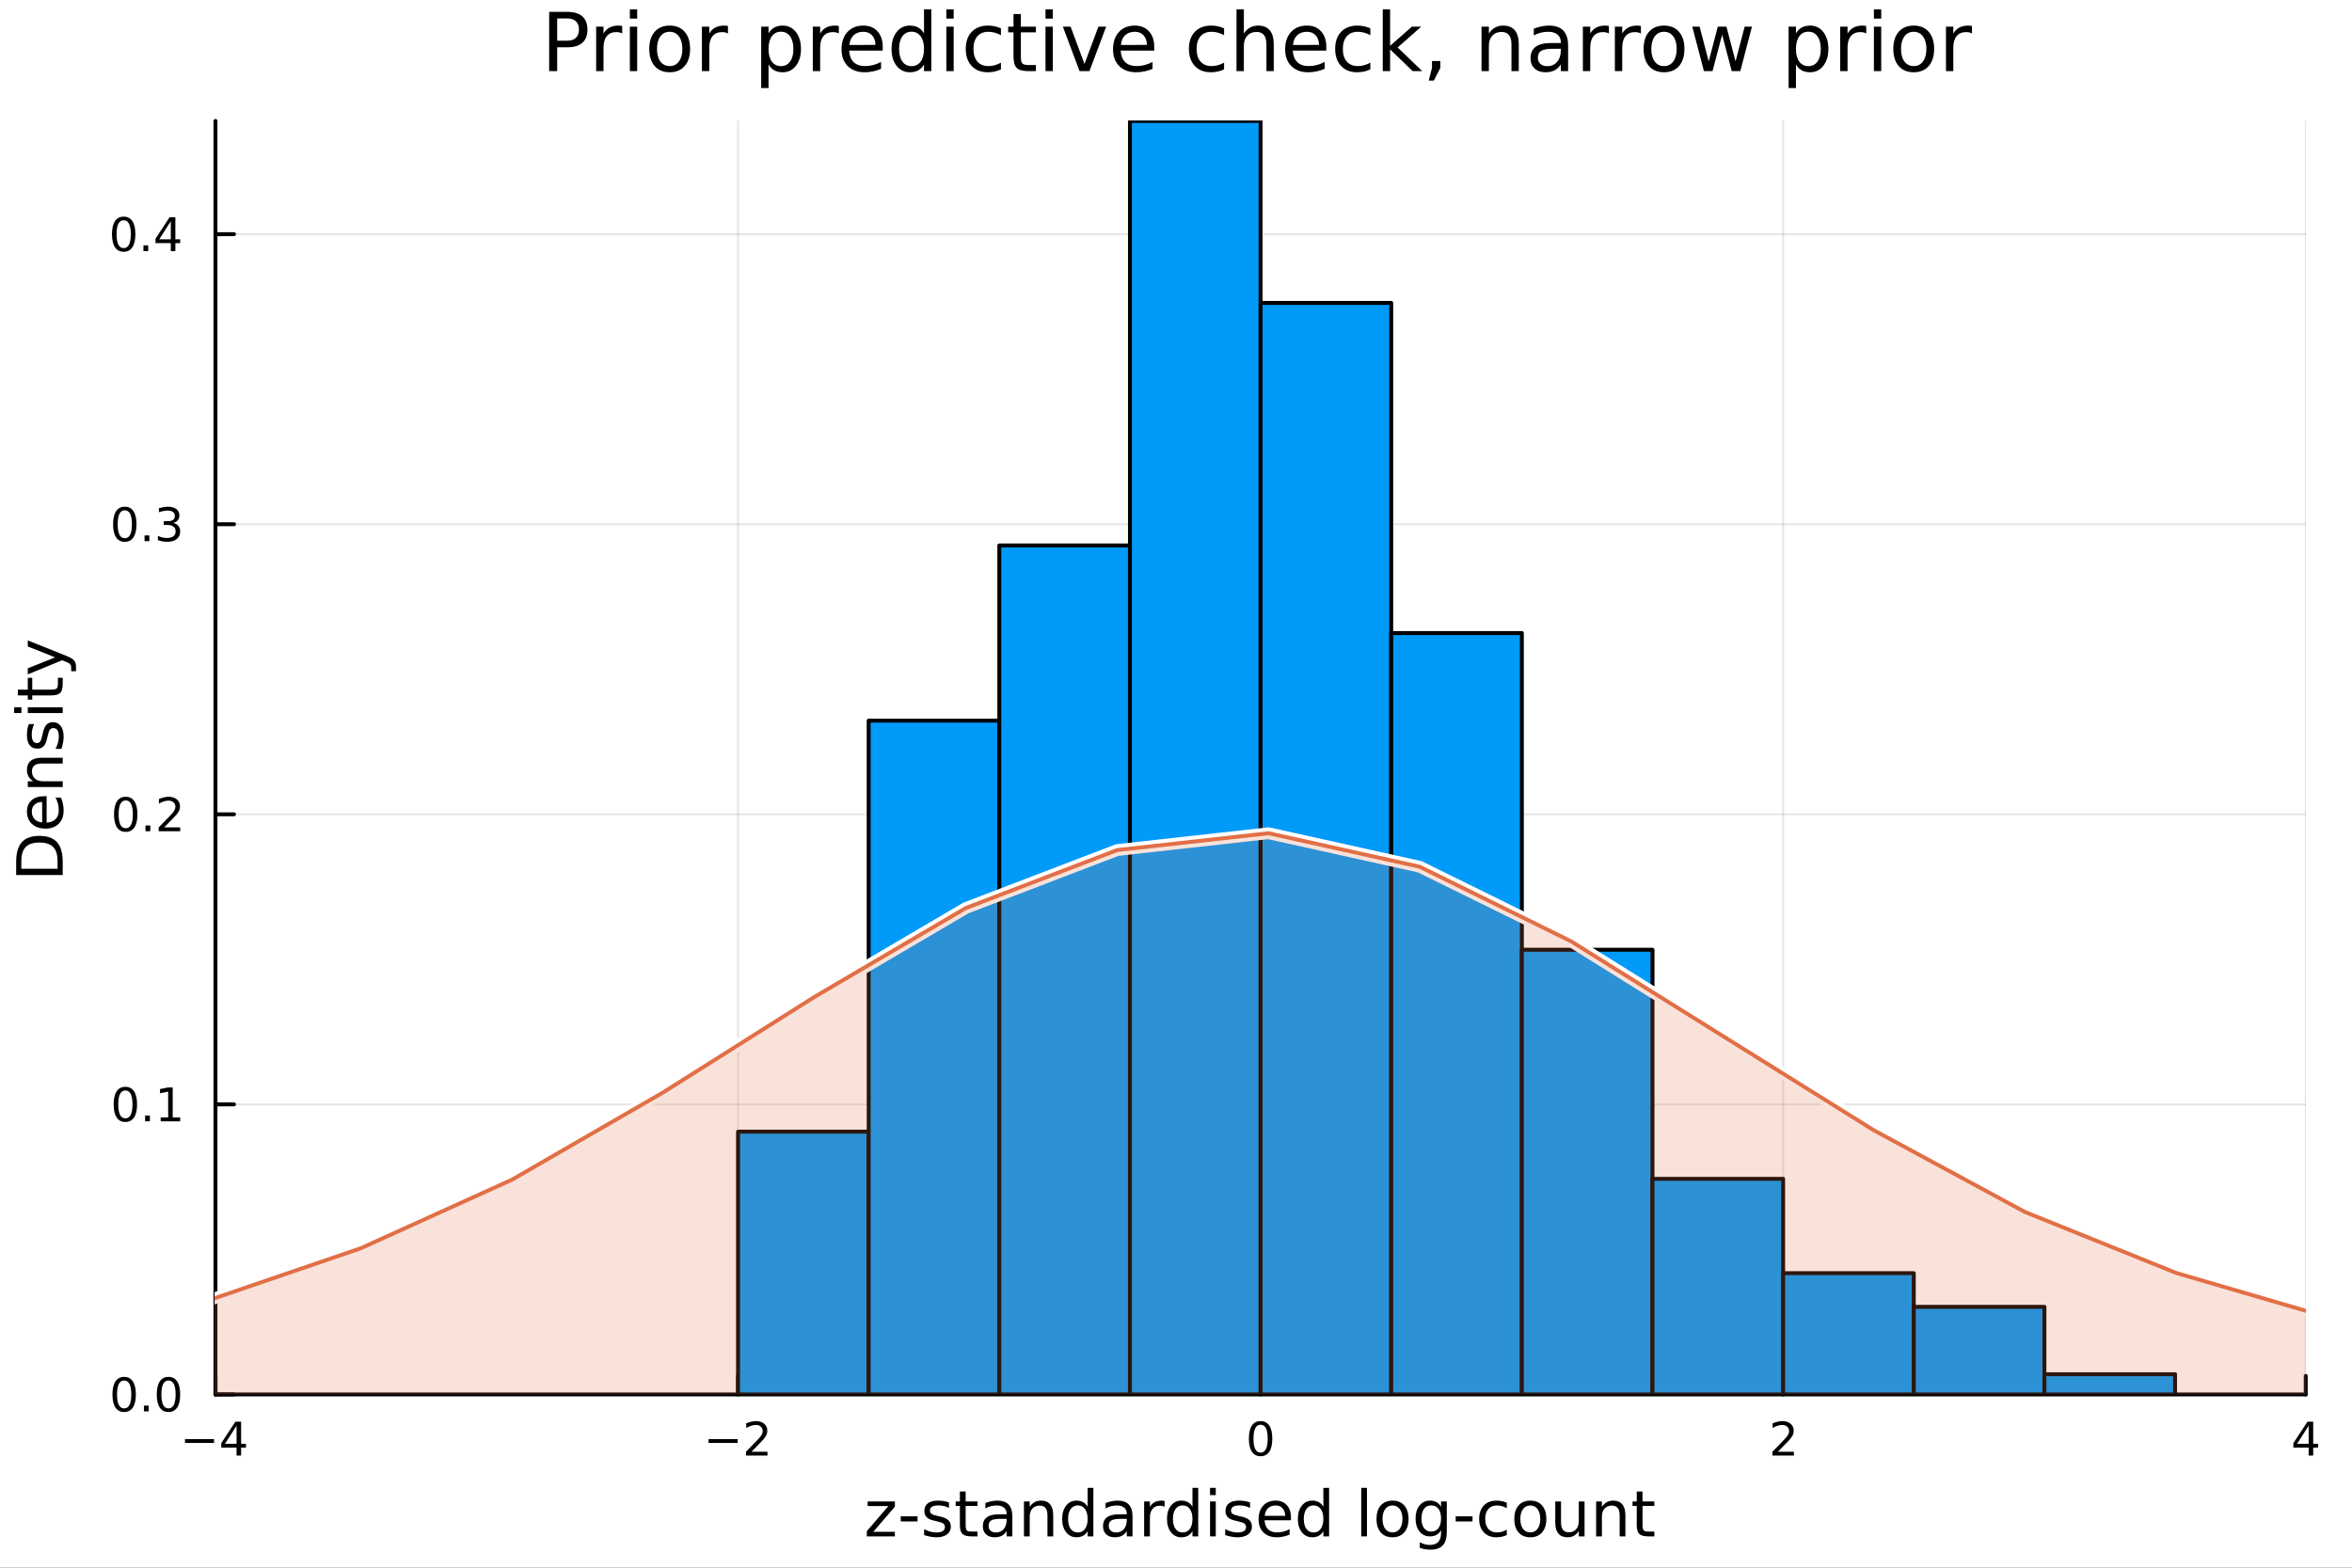 <?xml version="1.0" encoding="utf-8"?>
<svg xmlns="http://www.w3.org/2000/svg" xmlns:xlink="http://www.w3.org/1999/xlink" width="600" height="400" viewBox="0 0 2400 1600">
<rect x="0" y="0" width="2400" height="1600" fill="#333333" stroke="none"/>
<defs>
  <clipPath id="clip960">
    <rect x="0" y="0" width="2400" height="1600"/>
  </clipPath>
</defs>
<path clip-path="url(#clip960)" d="M0 1600 L2400 1600 L2400 0 L0 0  Z" fill="#ffffff" fill-rule="evenodd" fill-opacity="1"/>
<defs>
  <clipPath id="clip961">
    <rect x="480" y="0" width="1681" height="1600"/>
  </clipPath>
</defs>
<path clip-path="url(#clip960)" d="M219.866 1423.18 L2352.76 1423.18 L2352.76 123.472 L219.866 123.472  Z" fill="#ffffff" fill-rule="evenodd" fill-opacity="1"/>
<defs>
  <clipPath id="clip962">
    <rect x="219" y="123" width="2134" height="1301"/>
  </clipPath>
</defs>
<polyline clip-path="url(#clip962)" style="stroke:#000000; stroke-linecap:round; stroke-linejoin:round; stroke-width:2; stroke-opacity:0.1; fill:none" points="219.866,1423.18 219.866,123.472 "/>
<polyline clip-path="url(#clip962)" style="stroke:#000000; stroke-linecap:round; stroke-linejoin:round; stroke-width:2; stroke-opacity:0.1; fill:none" points="753.089,1423.18 753.089,123.472 "/>
<polyline clip-path="url(#clip962)" style="stroke:#000000; stroke-linecap:round; stroke-linejoin:round; stroke-width:2; stroke-opacity:0.1; fill:none" points="1286.31,1423.18 1286.31,123.472 "/>
<polyline clip-path="url(#clip962)" style="stroke:#000000; stroke-linecap:round; stroke-linejoin:round; stroke-width:2; stroke-opacity:0.1; fill:none" points="1819.53,1423.18 1819.53,123.472 "/>
<polyline clip-path="url(#clip962)" style="stroke:#000000; stroke-linecap:round; stroke-linejoin:round; stroke-width:2; stroke-opacity:0.1; fill:none" points="2352.76,1423.18 2352.76,123.472 "/>
<polyline clip-path="url(#clip960)" style="stroke:#000000; stroke-linecap:round; stroke-linejoin:round; stroke-width:4; stroke-opacity:1; fill:none" points="219.866,1423.18 2352.76,1423.18 "/>
<polyline clip-path="url(#clip960)" style="stroke:#000000; stroke-linecap:round; stroke-linejoin:round; stroke-width:4; stroke-opacity:1; fill:none" points="219.866,1423.18 219.866,1404.28 "/>
<polyline clip-path="url(#clip960)" style="stroke:#000000; stroke-linecap:round; stroke-linejoin:round; stroke-width:4; stroke-opacity:1; fill:none" points="753.089,1423.18 753.089,1404.28 "/>
<polyline clip-path="url(#clip960)" style="stroke:#000000; stroke-linecap:round; stroke-linejoin:round; stroke-width:4; stroke-opacity:1; fill:none" points="1286.31,1423.18 1286.31,1404.28 "/>
<polyline clip-path="url(#clip960)" style="stroke:#000000; stroke-linecap:round; stroke-linejoin:round; stroke-width:4; stroke-opacity:1; fill:none" points="1819.53,1423.18 1819.53,1404.28 "/>
<polyline clip-path="url(#clip960)" style="stroke:#000000; stroke-linecap:round; stroke-linejoin:round; stroke-width:4; stroke-opacity:1; fill:none" points="2352.76,1423.18 2352.76,1404.28 "/>
<path clip-path="url(#clip960)" d="M188.767 1468.75 L218.443 1468.75 L218.443 1472.69 L188.767 1472.69 L188.767 1468.75 Z" fill="#000000" fill-rule="nonzero" fill-opacity="1" /><path clip-path="url(#clip960)" d="M241.382 1455.09 L229.577 1473.54 L241.382 1473.54 L241.382 1455.09 M240.156 1451.02 L246.035 1451.02 L246.035 1473.54 L250.966 1473.54 L250.966 1477.43 L246.035 1477.43 L246.035 1485.58 L241.382 1485.58 L241.382 1477.43 L225.781 1477.43 L225.781 1472.92 L240.156 1451.02 Z" fill="#000000" fill-rule="nonzero" fill-opacity="1" /><path clip-path="url(#clip960)" d="M723.031 1468.75 L752.707 1468.75 L752.707 1472.69 L723.031 1472.69 L723.031 1468.75 Z" fill="#000000" fill-rule="nonzero" fill-opacity="1" /><path clip-path="url(#clip960)" d="M766.827 1481.64 L783.146 1481.64 L783.146 1485.58 L761.202 1485.58 L761.202 1481.64 Q763.864 1478.89 768.447 1474.26 Q773.054 1469.61 774.234 1468.27 Q776.48 1465.74 777.359 1464.01 Q778.262 1462.25 778.262 1460.56 Q778.262 1457.8 776.318 1456.07 Q774.396 1454.33 771.295 1454.33 Q769.096 1454.33 766.642 1455.09 Q764.211 1455.86 761.434 1457.41 L761.434 1452.69 Q764.258 1451.55 766.711 1450.97 Q769.165 1450.39 771.202 1450.39 Q776.572 1450.39 779.767 1453.08 Q782.961 1455.77 782.961 1460.26 Q782.961 1462.39 782.151 1464.31 Q781.364 1466.2 779.258 1468.8 Q778.679 1469.47 775.577 1472.69 Q772.475 1475.88 766.827 1481.64 Z" fill="#000000" fill-rule="nonzero" fill-opacity="1" /><path clip-path="url(#clip960)" d="M1286.31 1454.1 Q1282.7 1454.1 1280.87 1457.66 Q1279.07 1461.2 1279.07 1468.33 Q1279.07 1475.44 1280.87 1479.01 Q1282.7 1482.55 1286.31 1482.55 Q1289.95 1482.55 1291.75 1479.01 Q1293.58 1475.44 1293.58 1468.33 Q1293.58 1461.2 1291.75 1457.66 Q1289.95 1454.1 1286.31 1454.1 M1286.31 1450.39 Q1292.12 1450.39 1295.18 1455 Q1298.26 1459.58 1298.26 1468.33 Q1298.26 1477.06 1295.18 1481.67 Q1292.12 1486.25 1286.31 1486.25 Q1280.5 1486.25 1277.42 1481.67 Q1274.37 1477.06 1274.37 1468.33 Q1274.37 1459.58 1277.42 1455 Q1280.5 1450.39 1286.31 1450.39 Z" fill="#000000" fill-rule="nonzero" fill-opacity="1" /><path clip-path="url(#clip960)" d="M1814.19 1481.64 L1830.51 1481.64 L1830.51 1485.58 L1808.56 1485.58 L1808.56 1481.64 Q1811.22 1478.89 1815.81 1474.26 Q1820.41 1469.61 1821.59 1468.27 Q1823.84 1465.74 1824.72 1464.01 Q1825.62 1462.25 1825.62 1460.56 Q1825.62 1457.8 1823.68 1456.07 Q1821.76 1454.33 1818.65 1454.33 Q1816.45 1454.33 1814 1455.09 Q1811.57 1455.86 1808.79 1457.41 L1808.79 1452.69 Q1811.62 1451.55 1814.07 1450.97 Q1816.52 1450.39 1818.56 1450.39 Q1823.93 1450.39 1827.13 1453.08 Q1830.32 1455.77 1830.32 1460.26 Q1830.32 1462.39 1829.51 1464.31 Q1828.72 1466.2 1826.62 1468.8 Q1826.04 1469.47 1822.94 1472.69 Q1819.83 1475.88 1814.19 1481.64 Z" fill="#000000" fill-rule="nonzero" fill-opacity="1" /><path clip-path="url(#clip960)" d="M2355.77 1455.09 L2343.96 1473.54 L2355.77 1473.54 L2355.77 1455.09 M2354.54 1451.02 L2360.42 1451.02 L2360.42 1473.54 L2365.35 1473.54 L2365.35 1477.43 L2360.42 1477.43 L2360.42 1485.58 L2355.77 1485.58 L2355.77 1477.43 L2340.16 1477.43 L2340.16 1472.92 L2354.54 1451.02 Z" fill="#000000" fill-rule="nonzero" fill-opacity="1" /><path clip-path="url(#clip960)" d="M885.319 1532.4 L913.137 1532.4 L913.137 1537.74 L891.112 1563.37 L913.137 1563.37 L913.137 1568.04 L884.524 1568.04 L884.524 1562.7 L906.549 1537.07 L885.319 1537.07 L885.319 1532.4 Z" fill="#000000" fill-rule="nonzero" fill-opacity="1" /><path clip-path="url(#clip960)" d="M919.121 1547.58 L936.277 1547.58 L936.277 1552.8 L919.121 1552.8 L919.121 1547.58 Z" fill="#000000" fill-rule="nonzero" fill-opacity="1" /><path clip-path="url(#clip960)" d="M968.328 1533.45 L968.328 1538.98 Q965.845 1537.71 963.172 1537.07 Q960.498 1536.44 957.634 1536.44 Q953.273 1536.44 951.077 1537.77 Q948.913 1539.11 948.913 1541.79 Q948.913 1543.82 950.472 1545 Q952.032 1546.15 956.743 1547.2 L958.748 1547.64 Q964.986 1548.98 967.596 1551.43 Q970.238 1553.85 970.238 1558.21 Q970.238 1563.17 966.291 1566.07 Q962.376 1568.97 955.501 1568.97 Q952.637 1568.97 949.517 1568.39 Q946.43 1567.85 942.993 1566.74 L942.993 1560.69 Q946.239 1562.38 949.39 1563.24 Q952.541 1564.07 955.629 1564.07 Q959.766 1564.07 961.994 1562.66 Q964.222 1561.23 964.222 1558.65 Q964.222 1556.27 962.599 1554.99 Q961.008 1553.72 955.565 1552.54 L953.528 1552.07 Q948.085 1550.92 945.666 1548.56 Q943.247 1546.18 943.247 1542.04 Q943.247 1537.01 946.812 1534.27 Q950.377 1531.54 956.934 1531.54 Q960.18 1531.54 963.045 1532.01 Q965.909 1532.49 968.328 1533.45 Z" fill="#000000" fill-rule="nonzero" fill-opacity="1" /><path clip-path="url(#clip960)" d="M985.356 1522.27 L985.356 1532.4 L997.419 1532.4 L997.419 1536.95 L985.356 1536.95 L985.356 1556.3 Q985.356 1560.66 986.534 1561.9 Q987.744 1563.14 991.404 1563.14 L997.419 1563.14 L997.419 1568.04 L991.404 1568.04 Q984.624 1568.04 982.046 1565.53 Q979.468 1562.98 979.468 1556.3 L979.468 1536.95 L975.171 1536.95 L975.171 1532.4 L979.468 1532.4 L979.468 1522.27 L985.356 1522.27 Z" fill="#000000" fill-rule="nonzero" fill-opacity="1" /><path clip-path="url(#clip960)" d="M1021.32 1550.12 Q1014.22 1550.12 1011.49 1551.75 Q1008.75 1553.37 1008.75 1557.29 Q1008.75 1560.4 1010.79 1562.25 Q1012.86 1564.07 1016.39 1564.07 Q1021.26 1564.07 1024.19 1560.63 Q1027.15 1557.16 1027.15 1551.43 L1027.15 1550.12 L1021.32 1550.12 M1033 1547.71 L1033 1568.04 L1027.15 1568.04 L1027.15 1562.63 Q1025.14 1565.88 1022.15 1567.44 Q1019.16 1568.97 1014.83 1568.97 Q1009.36 1568.97 1006.11 1565.91 Q1002.89 1562.82 1002.89 1557.67 Q1002.89 1551.65 1006.9 1548.6 Q1010.95 1545.54 1018.94 1545.54 L1027.15 1545.54 L1027.15 1544.97 Q1027.15 1540.93 1024.47 1538.73 Q1021.83 1536.5 1017.03 1536.5 Q1013.97 1536.5 1011.07 1537.23 Q1008.18 1537.97 1005.5 1539.43 L1005.5 1534.02 Q1008.72 1532.78 1011.74 1532.17 Q1014.77 1531.54 1017.63 1531.54 Q1025.36 1531.54 1029.18 1535.55 Q1033 1539.56 1033 1547.71 Z" fill="#000000" fill-rule="nonzero" fill-opacity="1" /><path clip-path="url(#clip960)" d="M1074.7 1546.53 L1074.7 1568.04 L1068.84 1568.04 L1068.84 1546.72 Q1068.84 1541.66 1066.87 1539.14 Q1064.9 1536.63 1060.95 1536.63 Q1056.21 1536.63 1053.47 1539.65 Q1050.73 1542.68 1050.73 1547.9 L1050.73 1568.04 L1044.84 1568.04 L1044.84 1532.4 L1050.73 1532.4 L1050.73 1537.93 Q1052.83 1534.72 1055.67 1533.13 Q1058.53 1531.54 1062.25 1531.54 Q1068.4 1531.54 1071.55 1535.36 Q1074.7 1539.14 1074.7 1546.53 Z" fill="#000000" fill-rule="nonzero" fill-opacity="1" /><path clip-path="url(#clip960)" d="M1109.84 1537.81 L1109.84 1518.52 L1115.69 1518.52 L1115.69 1568.04 L1109.84 1568.04 L1109.84 1562.7 Q1107.99 1565.88 1105.16 1567.44 Q1102.36 1568.97 1098.41 1568.97 Q1091.95 1568.97 1087.88 1563.81 Q1083.83 1558.65 1083.83 1550.25 Q1083.83 1541.85 1087.88 1536.69 Q1091.95 1531.54 1098.41 1531.54 Q1102.36 1531.54 1105.16 1533.1 Q1107.99 1534.62 1109.84 1537.81 M1089.88 1550.25 Q1089.88 1556.71 1092.52 1560.4 Q1095.2 1564.07 1099.84 1564.07 Q1104.49 1564.07 1107.16 1560.4 Q1109.84 1556.71 1109.84 1550.25 Q1109.84 1543.79 1107.16 1540.13 Q1104.49 1536.44 1099.84 1536.44 Q1095.2 1536.44 1092.52 1540.13 Q1089.88 1543.79 1089.88 1550.25 Z" fill="#000000" fill-rule="nonzero" fill-opacity="1" /><path clip-path="url(#clip960)" d="M1143.96 1550.12 Q1136.86 1550.12 1134.12 1551.75 Q1131.39 1553.37 1131.39 1557.29 Q1131.39 1560.4 1133.42 1562.25 Q1135.49 1564.07 1139.02 1564.07 Q1143.89 1564.07 1146.82 1560.63 Q1149.78 1557.16 1149.78 1551.43 L1149.78 1550.12 L1143.96 1550.12 M1155.64 1547.71 L1155.64 1568.04 L1149.78 1568.04 L1149.78 1562.63 Q1147.78 1565.88 1144.79 1567.44 Q1141.79 1568.97 1137.46 1568.97 Q1131.99 1568.97 1128.74 1565.91 Q1125.53 1562.82 1125.53 1557.67 Q1125.53 1551.65 1129.54 1548.6 Q1133.58 1545.54 1141.57 1545.54 L1149.78 1545.54 L1149.78 1544.97 Q1149.78 1540.93 1147.11 1538.73 Q1144.47 1536.5 1139.66 1536.5 Q1136.61 1536.5 1133.71 1537.23 Q1130.81 1537.97 1128.14 1539.43 L1128.14 1534.02 Q1131.35 1532.78 1134.38 1532.17 Q1137.4 1531.54 1140.27 1531.54 Q1148 1531.54 1151.82 1535.55 Q1155.64 1539.56 1155.64 1547.71 Z" fill="#000000" fill-rule="nonzero" fill-opacity="1" /><path clip-path="url(#clip960)" d="M1188.36 1537.87 Q1187.37 1537.3 1186.19 1537.04 Q1185.05 1536.76 1183.65 1536.76 Q1178.68 1536.76 1176.01 1540 Q1173.37 1543.22 1173.37 1549.27 L1173.37 1568.04 L1167.48 1568.04 L1167.48 1532.4 L1173.37 1532.4 L1173.37 1537.93 Q1175.21 1534.69 1178.17 1533.13 Q1181.13 1531.54 1185.37 1531.54 Q1185.97 1531.54 1186.7 1531.63 Q1187.44 1531.7 1188.33 1531.85 L1188.36 1537.87 Z" fill="#000000" fill-rule="nonzero" fill-opacity="1" /><path clip-path="url(#clip960)" d="M1216.81 1537.81 L1216.81 1518.52 L1222.67 1518.52 L1222.67 1568.04 L1216.81 1568.04 L1216.81 1562.7 Q1214.97 1565.88 1212.13 1567.44 Q1209.33 1568.97 1205.39 1568.97 Q1198.93 1568.97 1194.85 1563.81 Q1190.81 1558.65 1190.81 1550.25 Q1190.81 1541.85 1194.85 1536.69 Q1198.93 1531.54 1205.39 1531.54 Q1209.33 1531.54 1212.13 1533.1 Q1214.97 1534.62 1216.81 1537.81 M1196.86 1550.25 Q1196.86 1556.71 1199.5 1560.4 Q1202.17 1564.07 1206.82 1564.07 Q1211.47 1564.07 1214.14 1560.4 Q1216.81 1556.71 1216.81 1550.25 Q1216.81 1543.79 1214.14 1540.13 Q1211.47 1536.44 1206.82 1536.44 Q1202.17 1536.44 1199.5 1540.13 Q1196.86 1543.79 1196.86 1550.25 Z" fill="#000000" fill-rule="nonzero" fill-opacity="1" /><path clip-path="url(#clip960)" d="M1234.73 1532.4 L1240.59 1532.4 L1240.59 1568.04 L1234.73 1568.04 L1234.73 1532.4 M1234.73 1518.52 L1240.59 1518.52 L1240.59 1525.93 L1234.73 1525.93 L1234.73 1518.52 Z" fill="#000000" fill-rule="nonzero" fill-opacity="1" /><path clip-path="url(#clip960)" d="M1275.57 1533.45 L1275.57 1538.98 Q1273.09 1537.71 1270.41 1537.07 Q1267.74 1536.44 1264.87 1536.44 Q1260.51 1536.44 1258.32 1537.77 Q1256.15 1539.11 1256.15 1541.79 Q1256.15 1543.82 1257.71 1545 Q1259.27 1546.15 1263.98 1547.2 L1265.99 1547.64 Q1272.23 1548.98 1274.84 1551.43 Q1277.48 1553.85 1277.48 1558.21 Q1277.48 1563.17 1273.53 1566.07 Q1269.62 1568.97 1262.74 1568.97 Q1259.88 1568.97 1256.76 1568.39 Q1253.67 1567.85 1250.23 1566.74 L1250.23 1560.69 Q1253.48 1562.38 1256.63 1563.24 Q1259.78 1564.07 1262.87 1564.07 Q1267.01 1564.07 1269.24 1562.66 Q1271.46 1561.23 1271.46 1558.65 Q1271.46 1556.27 1269.84 1554.99 Q1268.25 1553.72 1262.81 1552.54 L1260.77 1552.07 Q1255.33 1550.92 1252.91 1548.56 Q1250.49 1546.18 1250.49 1542.04 Q1250.49 1537.01 1254.05 1534.27 Q1257.62 1531.54 1264.17 1531.54 Q1267.42 1531.54 1270.29 1532.01 Q1273.15 1532.49 1275.57 1533.45 Z" fill="#000000" fill-rule="nonzero" fill-opacity="1" /><path clip-path="url(#clip960)" d="M1317.3 1548.76 L1317.3 1551.62 L1290.37 1551.62 Q1290.75 1557.67 1294 1560.85 Q1297.28 1564 1303.1 1564 Q1306.47 1564 1309.63 1563.17 Q1312.81 1562.35 1315.93 1560.69 L1315.93 1566.23 Q1312.78 1567.57 1309.47 1568.27 Q1306.16 1568.97 1302.75 1568.97 Q1294.22 1568.97 1289.22 1564 Q1284.26 1559.04 1284.26 1550.57 Q1284.26 1541.82 1288.97 1536.69 Q1293.71 1531.54 1301.73 1531.54 Q1308.93 1531.54 1313.09 1536.18 Q1317.3 1540.8 1317.3 1548.76 M1311.44 1547.04 Q1311.38 1542.23 1308.73 1539.37 Q1306.12 1536.5 1301.8 1536.5 Q1296.89 1536.5 1293.93 1539.27 Q1291.01 1542.04 1290.56 1547.07 L1311.44 1547.04 Z" fill="#000000" fill-rule="nonzero" fill-opacity="1" /><path clip-path="url(#clip960)" d="M1350.37 1537.81 L1350.37 1518.52 L1356.22 1518.52 L1356.22 1568.04 L1350.37 1568.04 L1350.37 1562.7 Q1348.52 1565.88 1345.69 1567.44 Q1342.89 1568.97 1338.94 1568.97 Q1332.48 1568.97 1328.4 1563.81 Q1324.36 1558.65 1324.36 1550.25 Q1324.36 1541.85 1328.4 1536.69 Q1332.48 1531.54 1338.94 1531.54 Q1342.89 1531.54 1345.69 1533.1 Q1348.52 1534.62 1350.37 1537.81 M1330.41 1550.25 Q1330.41 1556.71 1333.05 1560.4 Q1335.72 1564.07 1340.37 1564.07 Q1345.02 1564.07 1347.69 1560.4 Q1350.37 1556.71 1350.37 1550.25 Q1350.37 1543.79 1347.69 1540.13 Q1345.02 1536.44 1340.37 1536.44 Q1335.72 1536.44 1333.05 1540.13 Q1330.41 1543.79 1330.41 1550.25 Z" fill="#000000" fill-rule="nonzero" fill-opacity="1" /><path clip-path="url(#clip960)" d="M1389.01 1518.52 L1394.86 1518.52 L1394.86 1568.04 L1389.01 1568.04 L1389.01 1518.52 Z" fill="#000000" fill-rule="nonzero" fill-opacity="1" /><path clip-path="url(#clip960)" d="M1420.93 1536.5 Q1416.22 1536.5 1413.48 1540.19 Q1410.74 1543.85 1410.74 1550.25 Q1410.74 1556.65 1413.45 1560.34 Q1416.19 1564 1420.93 1564 Q1425.61 1564 1428.35 1560.31 Q1431.08 1556.62 1431.08 1550.25 Q1431.08 1543.92 1428.35 1540.23 Q1425.61 1536.5 1420.93 1536.5 M1420.93 1531.54 Q1428.57 1531.54 1432.93 1536.5 Q1437.29 1541.47 1437.29 1550.25 Q1437.29 1559 1432.93 1564 Q1428.57 1568.97 1420.93 1568.97 Q1413.26 1568.97 1408.9 1564 Q1404.57 1559 1404.57 1550.25 Q1404.57 1541.47 1408.9 1536.5 Q1413.26 1531.54 1420.93 1531.54 Z" fill="#000000" fill-rule="nonzero" fill-opacity="1" /><path clip-path="url(#clip960)" d="M1470.46 1549.81 Q1470.46 1543.44 1467.81 1539.94 Q1465.2 1536.44 1460.46 1536.44 Q1455.75 1536.44 1453.11 1539.94 Q1450.5 1543.44 1450.5 1549.81 Q1450.5 1556.14 1453.11 1559.64 Q1455.75 1563.14 1460.46 1563.14 Q1465.2 1563.14 1467.81 1559.64 Q1470.46 1556.14 1470.46 1549.81 M1476.31 1563.62 Q1476.31 1572.72 1472.27 1577.15 Q1468.23 1581.6 1459.89 1581.6 Q1456.8 1581.6 1454.06 1581.13 Q1451.33 1580.68 1448.75 1579.72 L1448.75 1574.03 Q1451.33 1575.43 1453.84 1576.1 Q1456.36 1576.76 1458.96 1576.76 Q1464.73 1576.76 1467.59 1573.74 Q1470.46 1570.75 1470.46 1564.67 L1470.46 1561.77 Q1468.64 1564.92 1465.81 1566.48 Q1462.98 1568.04 1459.03 1568.04 Q1452.47 1568.04 1448.46 1563.05 Q1444.45 1558.05 1444.45 1549.81 Q1444.45 1541.53 1448.46 1536.53 Q1452.47 1531.54 1459.03 1531.54 Q1462.98 1531.54 1465.81 1533.1 Q1468.64 1534.66 1470.46 1537.81 L1470.46 1532.4 L1476.31 1532.4 L1476.31 1563.62 Z" fill="#000000" fill-rule="nonzero" fill-opacity="1" /><path clip-path="url(#clip960)" d="M1485.41 1547.58 L1502.57 1547.58 L1502.57 1552.8 L1485.41 1552.8 L1485.41 1547.58 Z" fill="#000000" fill-rule="nonzero" fill-opacity="1" /><path clip-path="url(#clip960)" d="M1537.55 1533.76 L1537.55 1539.24 Q1535.07 1537.87 1532.55 1537.2 Q1530.07 1536.5 1527.52 1536.5 Q1521.83 1536.5 1518.68 1540.13 Q1515.52 1543.73 1515.52 1550.25 Q1515.52 1556.78 1518.68 1560.4 Q1521.83 1564 1527.52 1564 Q1530.07 1564 1532.55 1563.33 Q1535.07 1562.63 1537.55 1561.26 L1537.55 1566.68 Q1535.1 1567.82 1532.46 1568.39 Q1529.85 1568.97 1526.89 1568.97 Q1518.83 1568.97 1514.09 1563.91 Q1509.35 1558.85 1509.35 1550.25 Q1509.35 1541.53 1514.12 1536.53 Q1518.93 1531.54 1527.27 1531.54 Q1529.97 1531.54 1532.55 1532.11 Q1535.13 1532.65 1537.55 1533.76 Z" fill="#000000" fill-rule="nonzero" fill-opacity="1" /><path clip-path="url(#clip960)" d="M1561.55 1536.5 Q1556.84 1536.5 1554.1 1540.19 Q1551.36 1543.85 1551.36 1550.25 Q1551.36 1556.65 1554.07 1560.34 Q1556.81 1564 1561.55 1564 Q1566.23 1564 1568.96 1560.31 Q1571.7 1556.62 1571.7 1550.25 Q1571.7 1543.92 1568.96 1540.23 Q1566.23 1536.5 1561.55 1536.5 M1561.55 1531.54 Q1569.19 1531.54 1573.55 1536.5 Q1577.91 1541.47 1577.91 1550.25 Q1577.91 1559 1573.55 1564 Q1569.19 1568.97 1561.55 1568.97 Q1553.88 1568.97 1549.52 1564 Q1545.19 1559 1545.19 1550.25 Q1545.19 1541.47 1549.52 1536.5 Q1553.88 1531.54 1561.55 1531.54 Z" fill="#000000" fill-rule="nonzero" fill-opacity="1" /><path clip-path="url(#clip960)" d="M1587.01 1553.98 L1587.01 1532.4 L1592.87 1532.4 L1592.87 1553.75 Q1592.87 1558.81 1594.84 1561.36 Q1596.81 1563.87 1600.76 1563.87 Q1605.5 1563.87 1608.24 1560.85 Q1611.01 1557.83 1611.01 1552.61 L1611.01 1532.4 L1616.87 1532.4 L1616.87 1568.04 L1611.01 1568.04 L1611.01 1562.57 Q1608.88 1565.82 1606.04 1567.41 Q1603.24 1568.97 1599.52 1568.97 Q1593.38 1568.97 1590.19 1565.15 Q1587.01 1561.33 1587.01 1553.98 M1601.75 1531.54 L1601.75 1531.54 Z" fill="#000000" fill-rule="nonzero" fill-opacity="1" /><path clip-path="url(#clip960)" d="M1658.56 1546.53 L1658.56 1568.04 L1652.71 1568.04 L1652.71 1546.72 Q1652.71 1541.66 1650.73 1539.14 Q1648.76 1536.63 1644.81 1536.63 Q1640.07 1536.63 1637.33 1539.65 Q1634.59 1542.68 1634.59 1547.9 L1634.59 1568.04 L1628.71 1568.04 L1628.71 1532.4 L1634.59 1532.4 L1634.59 1537.93 Q1636.7 1534.72 1639.53 1533.13 Q1642.39 1531.54 1646.12 1531.54 Q1652.26 1531.54 1655.41 1535.36 Q1658.56 1539.14 1658.56 1546.53 Z" fill="#000000" fill-rule="nonzero" fill-opacity="1" /><path clip-path="url(#clip960)" d="M1676.04 1522.27 L1676.04 1532.4 L1688.1 1532.4 L1688.1 1536.95 L1676.04 1536.95 L1676.04 1556.3 Q1676.04 1560.66 1677.21 1561.9 Q1678.42 1563.14 1682.08 1563.14 L1688.1 1563.14 L1688.1 1568.04 L1682.08 1568.04 Q1675.3 1568.04 1672.73 1565.53 Q1670.15 1562.98 1670.15 1556.3 L1670.15 1536.95 L1665.85 1536.95 L1665.85 1532.4 L1670.15 1532.4 L1670.15 1522.27 L1676.04 1522.27 Z" fill="#000000" fill-rule="nonzero" fill-opacity="1" /><polyline clip-path="url(#clip962)" style="stroke:#000000; stroke-linecap:round; stroke-linejoin:round; stroke-width:2; stroke-opacity:0.1; fill:none" points="219.866,1423.18 2352.76,1423.18 "/>
<polyline clip-path="url(#clip962)" style="stroke:#000000; stroke-linecap:round; stroke-linejoin:round; stroke-width:2; stroke-opacity:0.1; fill:none" points="219.866,1127.14 2352.76,1127.14 "/>
<polyline clip-path="url(#clip962)" style="stroke:#000000; stroke-linecap:round; stroke-linejoin:round; stroke-width:2; stroke-opacity:0.1; fill:none" points="219.866,831.091 2352.76,831.091 "/>
<polyline clip-path="url(#clip962)" style="stroke:#000000; stroke-linecap:round; stroke-linejoin:round; stroke-width:2; stroke-opacity:0.1; fill:none" points="219.866,535.046 2352.76,535.046 "/>
<polyline clip-path="url(#clip962)" style="stroke:#000000; stroke-linecap:round; stroke-linejoin:round; stroke-width:2; stroke-opacity:0.1; fill:none" points="219.866,239.002 2352.76,239.002 "/>
<polyline clip-path="url(#clip960)" style="stroke:#000000; stroke-linecap:round; stroke-linejoin:round; stroke-width:4; stroke-opacity:1; fill:none" points="219.866,1423.18 219.866,123.472 "/>
<polyline clip-path="url(#clip960)" style="stroke:#000000; stroke-linecap:round; stroke-linejoin:round; stroke-width:4; stroke-opacity:1; fill:none" points="219.866,1423.18 238.764,1423.18 "/>
<polyline clip-path="url(#clip960)" style="stroke:#000000; stroke-linecap:round; stroke-linejoin:round; stroke-width:4; stroke-opacity:1; fill:none" points="219.866,1127.14 238.764,1127.14 "/>
<polyline clip-path="url(#clip960)" style="stroke:#000000; stroke-linecap:round; stroke-linejoin:round; stroke-width:4; stroke-opacity:1; fill:none" points="219.866,831.091 238.764,831.091 "/>
<polyline clip-path="url(#clip960)" style="stroke:#000000; stroke-linecap:round; stroke-linejoin:round; stroke-width:4; stroke-opacity:1; fill:none" points="219.866,535.046 238.764,535.046 "/>
<polyline clip-path="url(#clip960)" style="stroke:#000000; stroke-linecap:round; stroke-linejoin:round; stroke-width:4; stroke-opacity:1; fill:none" points="219.866,239.002 238.764,239.002 "/>
<path clip-path="url(#clip960)" d="M126.691 1408.98 Q123.08 1408.98 121.251 1412.54 Q119.445 1416.08 119.445 1423.21 Q119.445 1430.32 121.251 1433.89 Q123.08 1437.43 126.691 1437.43 Q130.325 1437.43 132.13 1433.89 Q133.959 1430.32 133.959 1423.21 Q133.959 1416.08 132.13 1412.54 Q130.325 1408.98 126.691 1408.98 M126.691 1405.27 Q132.501 1405.27 135.556 1409.88 Q138.635 1414.46 138.635 1423.21 Q138.635 1431.94 135.556 1436.55 Q132.501 1441.13 126.691 1441.13 Q120.88 1441.13 117.802 1436.55 Q114.746 1431.94 114.746 1423.21 Q114.746 1414.46 117.802 1409.88 Q120.88 1405.27 126.691 1405.27 Z" fill="#000000" fill-rule="nonzero" fill-opacity="1" /><path clip-path="url(#clip960)" d="M146.853 1434.58 L151.737 1434.58 L151.737 1440.46 L146.853 1440.46 L146.853 1434.58 Z" fill="#000000" fill-rule="nonzero" fill-opacity="1" /><path clip-path="url(#clip960)" d="M171.922 1408.98 Q168.311 1408.98 166.482 1412.54 Q164.677 1416.08 164.677 1423.21 Q164.677 1430.32 166.482 1433.89 Q168.311 1437.43 171.922 1437.43 Q175.556 1437.43 177.362 1433.89 Q179.19 1430.32 179.19 1423.21 Q179.19 1416.08 177.362 1412.54 Q175.556 1408.98 171.922 1408.98 M171.922 1405.27 Q177.732 1405.27 180.788 1409.88 Q183.866 1414.46 183.866 1423.21 Q183.866 1431.94 180.788 1436.55 Q177.732 1441.13 171.922 1441.13 Q166.112 1441.13 163.033 1436.55 Q159.978 1431.94 159.978 1423.21 Q159.978 1414.46 163.033 1409.88 Q166.112 1405.27 171.922 1405.27 Z" fill="#000000" fill-rule="nonzero" fill-opacity="1" /><path clip-path="url(#clip960)" d="M127.917 1112.93 Q124.306 1112.93 122.478 1116.5 Q120.672 1120.04 120.672 1127.17 Q120.672 1134.28 122.478 1137.84 Q124.306 1141.38 127.917 1141.38 Q131.552 1141.38 133.357 1137.84 Q135.186 1134.28 135.186 1127.17 Q135.186 1120.04 133.357 1116.5 Q131.552 1112.93 127.917 1112.93 M127.917 1109.23 Q133.728 1109.23 136.783 1113.84 Q139.862 1118.42 139.862 1127.17 Q139.862 1135.9 136.783 1140.5 Q133.728 1145.09 127.917 1145.09 Q122.107 1145.09 119.029 1140.5 Q115.973 1135.9 115.973 1127.17 Q115.973 1118.42 119.029 1113.84 Q122.107 1109.23 127.917 1109.23 Z" fill="#000000" fill-rule="nonzero" fill-opacity="1" /><path clip-path="url(#clip960)" d="M148.079 1138.54 L152.964 1138.54 L152.964 1144.42 L148.079 1144.42 L148.079 1138.54 Z" fill="#000000" fill-rule="nonzero" fill-opacity="1" /><path clip-path="url(#clip960)" d="M163.959 1140.48 L171.598 1140.48 L171.598 1114.11 L163.288 1115.78 L163.288 1111.52 L171.552 1109.86 L176.227 1109.86 L176.227 1140.48 L183.866 1140.48 L183.866 1144.42 L163.959 1144.42 L163.959 1140.48 Z" fill="#000000" fill-rule="nonzero" fill-opacity="1" /><path clip-path="url(#clip960)" d="M128.288 816.889 Q124.677 816.889 122.848 820.454 Q121.043 823.996 121.043 831.125 Q121.043 838.232 122.848 841.797 Q124.677 845.338 128.288 845.338 Q131.922 845.338 133.728 841.797 Q135.556 838.232 135.556 831.125 Q135.556 823.996 133.728 820.454 Q131.922 816.889 128.288 816.889 M128.288 813.186 Q134.098 813.186 137.154 817.792 Q140.232 822.376 140.232 831.125 Q140.232 839.852 137.154 844.459 Q134.098 849.042 128.288 849.042 Q122.478 849.042 119.399 844.459 Q116.343 839.852 116.343 831.125 Q116.343 822.376 119.399 817.792 Q122.478 813.186 128.288 813.186 Z" fill="#000000" fill-rule="nonzero" fill-opacity="1" /><path clip-path="url(#clip960)" d="M148.45 842.491 L153.334 842.491 L153.334 848.371 L148.45 848.371 L148.45 842.491 Z" fill="#000000" fill-rule="nonzero" fill-opacity="1" /><path clip-path="url(#clip960)" d="M167.547 844.436 L183.866 844.436 L183.866 848.371 L161.922 848.371 L161.922 844.436 Q164.584 841.681 169.167 837.051 Q173.774 832.399 174.954 831.056 Q177.2 828.533 178.079 826.797 Q178.982 825.038 178.982 823.348 Q178.982 820.593 177.038 818.857 Q175.116 817.121 172.014 817.121 Q169.815 817.121 167.362 817.885 Q164.931 818.649 162.153 820.2 L162.153 815.477 Q164.977 814.343 167.431 813.764 Q169.885 813.186 171.922 813.186 Q177.292 813.186 180.487 815.871 Q183.681 818.556 183.681 823.047 Q183.681 825.176 182.871 827.098 Q182.084 828.996 179.977 831.588 Q179.399 832.26 176.297 835.477 Q173.195 838.672 167.547 844.436 Z" fill="#000000" fill-rule="nonzero" fill-opacity="1" /><path clip-path="url(#clip960)" d="M127.339 520.845 Q123.728 520.845 121.899 524.41 Q120.093 527.951 120.093 535.081 Q120.093 542.187 121.899 545.752 Q123.728 549.294 127.339 549.294 Q130.973 549.294 132.779 545.752 Q134.607 542.187 134.607 535.081 Q134.607 527.951 132.779 524.41 Q130.973 520.845 127.339 520.845 M127.339 517.141 Q133.149 517.141 136.204 521.748 Q139.283 526.331 139.283 535.081 Q139.283 543.808 136.204 548.414 Q133.149 552.998 127.339 552.998 Q121.529 552.998 118.45 548.414 Q115.394 543.808 115.394 535.081 Q115.394 526.331 118.45 521.748 Q121.529 517.141 127.339 517.141 Z" fill="#000000" fill-rule="nonzero" fill-opacity="1" /><path clip-path="url(#clip960)" d="M147.501 546.447 L152.385 546.447 L152.385 552.326 L147.501 552.326 L147.501 546.447 Z" fill="#000000" fill-rule="nonzero" fill-opacity="1" /><path clip-path="url(#clip960)" d="M176.737 533.692 Q180.093 534.41 181.968 536.678 Q183.866 538.947 183.866 542.28 Q183.866 547.396 180.348 550.197 Q176.829 552.998 170.348 552.998 Q168.172 552.998 165.857 552.558 Q163.565 552.141 161.112 551.285 L161.112 546.771 Q163.056 547.905 165.371 548.484 Q167.686 549.062 170.209 549.062 Q174.607 549.062 176.899 547.326 Q179.214 545.59 179.214 542.28 Q179.214 539.224 177.061 537.512 Q174.931 535.775 171.112 535.775 L167.084 535.775 L167.084 531.933 L171.297 531.933 Q174.746 531.933 176.575 530.567 Q178.403 529.178 178.403 526.586 Q178.403 523.924 176.505 522.512 Q174.63 521.076 171.112 521.076 Q169.19 521.076 166.991 521.493 Q164.792 521.91 162.153 522.789 L162.153 518.623 Q164.815 517.882 167.13 517.512 Q169.468 517.141 171.528 517.141 Q176.852 517.141 179.954 519.572 Q183.056 521.979 183.056 526.1 Q183.056 528.97 181.413 530.961 Q179.769 532.928 176.737 533.692 Z" fill="#000000" fill-rule="nonzero" fill-opacity="1" /><path clip-path="url(#clip960)" d="M126.205 224.8 Q122.593 224.8 120.765 228.365 Q118.959 231.907 118.959 239.036 Q118.959 246.143 120.765 249.708 Q122.593 253.249 126.205 253.249 Q129.839 253.249 131.644 249.708 Q133.473 246.143 133.473 239.036 Q133.473 231.907 131.644 228.365 Q129.839 224.8 126.205 224.8 M126.205 221.097 Q132.015 221.097 135.07 225.703 Q138.149 230.286 138.149 239.036 Q138.149 247.763 135.07 252.37 Q132.015 256.953 126.205 256.953 Q120.394 256.953 117.316 252.37 Q114.26 247.763 114.26 239.036 Q114.26 230.286 117.316 225.703 Q120.394 221.097 126.205 221.097 Z" fill="#000000" fill-rule="nonzero" fill-opacity="1" /><path clip-path="url(#clip960)" d="M146.366 250.402 L151.251 250.402 L151.251 256.282 L146.366 256.282 L146.366 250.402 Z" fill="#000000" fill-rule="nonzero" fill-opacity="1" /><path clip-path="url(#clip960)" d="M174.283 225.796 L162.477 244.245 L174.283 244.245 L174.283 225.796 M173.056 221.722 L178.936 221.722 L178.936 244.245 L183.866 244.245 L183.866 248.134 L178.936 248.134 L178.936 256.282 L174.283 256.282 L174.283 248.134 L158.681 248.134 L158.681 243.62 L173.056 221.722 Z" fill="#000000" fill-rule="nonzero" fill-opacity="1" /><path clip-path="url(#clip960)" d="M21.768 886.636 L58.721 886.636 L58.721 878.869 Q58.721 869.034 54.265 864.483 Q49.809 859.9 40.196 859.9 Q30.648 859.9 26.224 864.483 Q21.768 869.034 21.768 878.869 L21.768 886.636 M16.484 893.065 L16.484 879.856 Q16.484 866.043 22.245 859.581 Q27.974 853.12 40.196 853.12 Q52.482 853.12 58.243 859.613 Q64.004 866.106 64.004 879.856 L64.004 893.065 L16.484 893.065 Z" fill="#000000" fill-rule="nonzero" fill-opacity="1" /><path clip-path="url(#clip960)" d="M44.716 812.634 L47.581 812.634 L47.581 839.561 Q53.628 839.179 56.811 835.933 Q59.962 832.654 59.962 826.83 Q59.962 823.456 59.134 820.305 Q58.307 817.122 56.652 814.003 L62.19 814.003 Q63.527 817.154 64.227 820.464 Q64.927 823.774 64.927 827.18 Q64.927 835.71 59.962 840.707 Q54.997 845.672 46.53 845.672 Q37.777 845.672 32.653 840.962 Q27.497 836.219 27.497 828.198 Q27.497 821.005 32.144 816.836 Q36.759 812.634 44.716 812.634 M42.997 818.491 Q38.191 818.554 35.327 821.196 Q32.462 823.806 32.462 828.135 Q32.462 833.036 35.231 835.996 Q38 838.925 43.029 839.37 L42.997 818.491 Z" fill="#000000" fill-rule="nonzero" fill-opacity="1" /><path clip-path="url(#clip960)" d="M42.488 773.39 L64.004 773.39 L64.004 779.246 L42.679 779.246 Q37.618 779.246 35.104 781.219 Q32.589 783.193 32.589 787.14 Q32.589 791.882 35.613 794.619 Q38.637 797.357 43.857 797.357 L64.004 797.357 L64.004 803.245 L28.356 803.245 L28.356 797.357 L33.894 797.357 Q30.68 795.256 29.088 792.423 Q27.497 789.559 27.497 785.835 Q27.497 779.692 31.316 776.541 Q35.104 773.39 42.488 773.39 Z" fill="#000000" fill-rule="nonzero" fill-opacity="1" /><path clip-path="url(#clip960)" d="M29.407 738.983 L34.945 738.983 Q33.672 741.466 33.035 744.139 Q32.398 746.813 32.398 749.677 Q32.398 754.038 33.735 756.234 Q35.072 758.398 37.746 758.398 Q39.783 758.398 40.96 756.839 Q42.106 755.279 43.157 750.569 L43.602 748.563 Q44.939 742.325 47.39 739.715 Q49.809 737.073 54.169 737.073 Q59.134 737.073 62.031 741.02 Q64.927 744.935 64.927 751.81 Q64.927 754.674 64.354 757.794 Q63.813 760.881 62.699 764.319 L56.652 764.319 Q58.339 761.072 59.198 757.921 Q60.026 754.77 60.026 751.683 Q60.026 747.545 58.625 745.317 Q57.193 743.089 54.615 743.089 Q52.228 743.089 50.955 744.712 Q49.681 746.304 48.504 751.746 L48.026 753.783 Q46.88 759.226 44.525 761.645 Q42.138 764.064 38 764.064 Q32.971 764.064 30.234 760.499 Q27.497 756.934 27.497 750.378 Q27.497 747.131 27.974 744.267 Q28.452 741.402 29.407 738.983 Z" fill="#000000" fill-rule="nonzero" fill-opacity="1" /><path clip-path="url(#clip960)" d="M28.356 727.748 L28.356 721.891 L64.004 721.891 L64.004 727.748 L28.356 727.748 M14.479 727.748 L14.479 721.891 L21.895 721.891 L21.895 727.748 L14.479 727.748 Z" fill="#000000" fill-rule="nonzero" fill-opacity="1" /><path clip-path="url(#clip960)" d="M18.235 703.844 L28.356 703.844 L28.356 691.781 L32.908 691.781 L32.908 703.844 L52.259 703.844 Q56.62 703.844 57.861 702.667 Q59.103 701.457 59.103 697.797 L59.103 691.781 L64.004 691.781 L64.004 697.797 Q64.004 704.576 61.49 707.154 Q58.943 709.733 52.259 709.733 L32.908 709.733 L32.908 714.029 L28.356 714.029 L28.356 709.733 L18.235 709.733 L18.235 703.844 Z" fill="#000000" fill-rule="nonzero" fill-opacity="1" /><path clip-path="url(#clip960)" d="M67.314 669.247 Q73.68 671.729 75.622 674.085 Q77.563 676.44 77.563 680.387 L77.563 685.065 L72.662 685.065 L72.662 681.628 Q72.662 679.209 71.516 677.872 Q70.37 676.535 66.105 674.912 L63.431 673.862 L28.356 688.28 L28.356 682.074 L56.238 670.934 L28.356 659.794 L28.356 653.587 L67.314 669.247 Z" fill="#000000" fill-rule="nonzero" fill-opacity="1" /><path clip-path="url(#clip960)" d="M568.552 18.82 L568.552 41.546 L578.841 41.546 Q584.553 41.546 587.672 38.589 Q590.791 35.632 590.791 30.163 Q590.791 24.735 587.672 21.778 Q584.553 18.82 578.841 18.82 L568.552 18.82 M560.369 12.096 L578.841 12.096 Q589.009 12.096 594.194 16.714 Q599.42 21.292 599.42 30.163 Q599.42 39.115 594.194 43.693 Q589.009 48.271 578.841 48.271 L568.552 48.271 L568.552 72.576 L560.369 72.576 L560.369 12.096 Z" fill="#000000" fill-rule="nonzero" fill-opacity="1" /><path clip-path="url(#clip960)" d="M634.905 34.173 Q633.65 33.444 632.151 33.12 Q630.692 32.756 628.91 32.756 Q622.591 32.756 619.188 36.888 Q615.826 40.979 615.826 48.676 L615.826 72.576 L608.332 72.576 L608.332 27.206 L615.826 27.206 L615.826 34.254 Q618.175 30.122 621.943 28.138 Q625.71 26.112 631.098 26.112 Q631.867 26.112 632.799 26.234 Q633.731 26.315 634.865 26.517 L634.905 34.173 Z" fill="#000000" fill-rule="nonzero" fill-opacity="1" /><path clip-path="url(#clip960)" d="M642.724 27.206 L650.177 27.206 L650.177 72.576 L642.724 72.576 L642.724 27.206 M642.724 9.544 L650.177 9.544 L650.177 18.983 L642.724 18.983 L642.724 9.544 Z" fill="#000000" fill-rule="nonzero" fill-opacity="1" /><path clip-path="url(#clip960)" d="M683.354 32.431 Q677.359 32.431 673.875 37.131 Q670.391 41.789 670.391 49.931 Q670.391 58.074 673.835 62.773 Q677.318 67.431 683.354 67.431 Q689.309 67.431 692.793 62.732 Q696.277 58.033 696.277 49.931 Q696.277 41.87 692.793 37.171 Q689.309 32.431 683.354 32.431 M683.354 26.112 Q693.076 26.112 698.626 32.431 Q704.176 38.751 704.176 49.931 Q704.176 61.071 698.626 67.431 Q693.076 73.751 683.354 73.751 Q673.592 73.751 668.042 67.431 Q662.533 61.071 662.533 49.931 Q662.533 38.751 668.042 32.431 Q673.592 26.112 683.354 26.112 Z" fill="#000000" fill-rule="nonzero" fill-opacity="1" /><path clip-path="url(#clip960)" d="M742.822 34.173 Q741.566 33.444 740.067 33.12 Q738.609 32.756 736.826 32.756 Q730.507 32.756 727.104 36.888 Q723.742 40.979 723.742 48.676 L723.742 72.576 L716.248 72.576 L716.248 27.206 L723.742 27.206 L723.742 34.254 Q726.091 30.122 729.859 28.138 Q733.626 26.112 739.014 26.112 Q739.783 26.112 740.715 26.234 Q741.647 26.315 742.781 26.517 L742.822 34.173 Z" fill="#000000" fill-rule="nonzero" fill-opacity="1" /><path clip-path="url(#clip960)" d="M784.222 65.77 L784.222 89.833 L776.728 89.833 L776.728 27.206 L784.222 27.206 L784.222 34.092 Q786.571 30.041 790.136 28.097 Q793.741 26.112 798.724 26.112 Q806.988 26.112 812.132 32.675 Q817.318 39.237 817.318 49.931 Q817.318 60.626 812.132 67.188 Q806.988 73.751 798.724 73.751 Q793.741 73.751 790.136 71.806 Q786.571 69.821 784.222 65.77 M809.58 49.931 Q809.58 41.708 806.178 37.05 Q802.815 32.35 796.901 32.35 Q790.987 32.35 787.584 37.05 Q784.222 41.708 784.222 49.931 Q784.222 58.155 787.584 62.854 Q790.987 67.512 796.901 67.512 Q802.815 67.512 806.178 62.854 Q809.58 58.155 809.58 49.931 Z" fill="#000000" fill-rule="nonzero" fill-opacity="1" /><path clip-path="url(#clip960)" d="M855.963 34.173 Q854.707 33.444 853.209 33.12 Q851.75 32.756 849.968 32.756 Q843.649 32.756 840.246 36.888 Q836.884 40.979 836.884 48.676 L836.884 72.576 L829.389 72.576 L829.389 27.206 L836.884 27.206 L836.884 34.254 Q839.233 30.122 843 28.138 Q846.768 26.112 852.155 26.112 Q852.925 26.112 853.857 26.234 Q854.789 26.315 855.923 26.517 L855.963 34.173 Z" fill="#000000" fill-rule="nonzero" fill-opacity="1" /><path clip-path="url(#clip960)" d="M900.766 48.028 L900.766 51.673 L866.496 51.673 Q866.982 59.37 871.114 63.421 Q875.286 67.431 882.699 67.431 Q886.993 67.431 891.004 66.378 Q895.055 65.325 899.024 63.218 L899.024 70.267 Q895.014 71.968 890.801 72.86 Q886.588 73.751 882.254 73.751 Q871.397 73.751 865.037 67.431 Q858.718 61.112 858.718 50.337 Q858.718 39.197 864.713 32.675 Q870.749 26.112 880.957 26.112 Q890.112 26.112 895.419 32.026 Q900.766 37.9 900.766 48.028 M893.313 45.84 Q893.232 39.723 889.869 36.077 Q886.548 32.431 881.038 32.431 Q874.8 32.431 871.033 35.956 Q867.306 39.48 866.739 45.88 L893.313 45.84 Z" fill="#000000" fill-rule="nonzero" fill-opacity="1" /><path clip-path="url(#clip960)" d="M942.855 34.092 L942.855 9.544 L950.309 9.544 L950.309 72.576 L942.855 72.576 L942.855 65.77 Q940.506 69.821 936.9 71.806 Q933.336 73.751 928.312 73.751 Q920.089 73.751 914.904 67.188 Q909.759 60.626 909.759 49.931 Q909.759 39.237 914.904 32.675 Q920.089 26.112 928.312 26.112 Q933.336 26.112 936.9 28.097 Q940.506 30.041 942.855 34.092 M917.456 49.931 Q917.456 58.155 920.818 62.854 Q924.221 67.512 930.135 67.512 Q936.05 67.512 939.452 62.854 Q942.855 58.155 942.855 49.931 Q942.855 41.708 939.452 37.05 Q936.05 32.35 930.135 32.35 Q924.221 32.35 920.818 37.05 Q917.456 41.708 917.456 49.931 Z" fill="#000000" fill-rule="nonzero" fill-opacity="1" /><path clip-path="url(#clip960)" d="M965.662 27.206 L973.115 27.206 L973.115 72.576 L965.662 72.576 L965.662 27.206 M965.662 9.544 L973.115 9.544 L973.115 18.983 L965.662 18.983 L965.662 9.544 Z" fill="#000000" fill-rule="nonzero" fill-opacity="1" /><path clip-path="url(#clip960)" d="M1021.36 28.948 L1021.36 35.915 Q1018.2 34.173 1015 33.323 Q1011.84 32.431 1008.6 32.431 Q1001.35 32.431 997.34 37.05 Q993.329 41.627 993.329 49.931 Q993.329 58.236 997.34 62.854 Q1001.35 67.431 1008.6 67.431 Q1011.84 67.431 1015 66.581 Q1018.2 65.689 1021.36 63.948 L1021.36 70.834 Q1018.24 72.292 1014.88 73.022 Q1011.56 73.751 1007.79 73.751 Q997.542 73.751 991.507 67.31 Q985.471 60.869 985.471 49.931 Q985.471 38.832 991.547 32.472 Q997.664 26.112 1008.28 26.112 Q1011.72 26.112 1015 26.841 Q1018.28 27.53 1021.36 28.948 Z" fill="#000000" fill-rule="nonzero" fill-opacity="1" /><path clip-path="url(#clip960)" d="M1041.7 14.324 L1041.7 27.206 L1057.05 27.206 L1057.05 32.999 L1041.7 32.999 L1041.7 57.628 Q1041.7 63.178 1043.2 64.758 Q1044.74 66.338 1049.39 66.338 L1057.05 66.338 L1057.05 72.576 L1049.39 72.576 Q1040.77 72.576 1037.48 69.376 Q1034.2 66.135 1034.2 57.628 L1034.2 32.999 L1028.73 32.999 L1028.73 27.206 L1034.2 27.206 L1034.2 14.324 L1041.7 14.324 Z" fill="#000000" fill-rule="nonzero" fill-opacity="1" /><path clip-path="url(#clip960)" d="M1066.85 27.206 L1074.31 27.206 L1074.31 72.576 L1066.85 72.576 L1066.85 27.206 M1066.85 9.544 L1074.31 9.544 L1074.31 18.983 L1066.85 18.983 L1066.85 9.544 Z" fill="#000000" fill-rule="nonzero" fill-opacity="1" /><path clip-path="url(#clip960)" d="M1084.56 27.206 L1092.46 27.206 L1106.63 65.284 L1120.81 27.206 L1128.71 27.206 L1111.7 72.576 L1101.57 72.576 L1084.56 27.206 Z" fill="#000000" fill-rule="nonzero" fill-opacity="1" /><path clip-path="url(#clip960)" d="M1177.81 48.028 L1177.81 51.673 L1143.54 51.673 Q1144.02 59.37 1148.15 63.421 Q1152.33 67.431 1159.74 67.431 Q1164.03 67.431 1168.04 66.378 Q1172.1 65.325 1176.07 63.218 L1176.07 70.267 Q1172.06 71.968 1167.84 72.86 Q1163.63 73.751 1159.29 73.751 Q1148.44 73.751 1142.08 67.431 Q1135.76 61.112 1135.76 50.337 Q1135.76 39.197 1141.75 32.675 Q1147.79 26.112 1158 26.112 Q1167.15 26.112 1172.46 32.026 Q1177.81 37.9 1177.81 48.028 M1170.35 45.84 Q1170.27 39.723 1166.91 36.077 Q1163.59 32.431 1158.08 32.431 Q1151.84 32.431 1148.07 35.956 Q1144.35 39.48 1143.78 45.88 L1170.35 45.84 Z" fill="#000000" fill-rule="nonzero" fill-opacity="1" /><path clip-path="url(#clip960)" d="M1249.06 28.948 L1249.06 35.915 Q1245.9 34.173 1242.7 33.323 Q1239.54 32.431 1236.3 32.431 Q1229.05 32.431 1225.04 37.05 Q1221.03 41.627 1221.03 49.931 Q1221.03 58.236 1225.04 62.854 Q1229.05 67.431 1236.3 67.431 Q1239.54 67.431 1242.7 66.581 Q1245.9 65.689 1249.06 63.948 L1249.06 70.834 Q1245.94 72.292 1242.58 73.022 Q1239.26 73.751 1235.49 73.751 Q1225.24 73.751 1219.21 67.31 Q1213.17 60.869 1213.17 49.931 Q1213.17 38.832 1219.25 32.472 Q1225.37 26.112 1235.98 26.112 Q1239.42 26.112 1242.7 26.841 Q1245.98 27.53 1249.06 28.948 Z" fill="#000000" fill-rule="nonzero" fill-opacity="1" /><path clip-path="url(#clip960)" d="M1299.74 45.192 L1299.74 72.576 L1292.29 72.576 L1292.29 45.435 Q1292.29 38.994 1289.77 35.794 Q1287.26 32.594 1282.24 32.594 Q1276.2 32.594 1272.72 36.442 Q1269.24 40.29 1269.24 46.934 L1269.24 72.576 L1261.74 72.576 L1261.74 9.544 L1269.24 9.544 L1269.24 34.254 Q1271.91 30.163 1275.52 28.138 Q1279.16 26.112 1283.9 26.112 Q1291.72 26.112 1295.73 30.973 Q1299.74 35.794 1299.74 45.192 Z" fill="#000000" fill-rule="nonzero" fill-opacity="1" /><path clip-path="url(#clip960)" d="M1353.41 48.028 L1353.41 51.673 L1319.14 51.673 Q1319.63 59.37 1323.76 63.421 Q1327.93 67.431 1335.35 67.431 Q1339.64 67.431 1343.65 66.378 Q1347.7 65.325 1351.67 63.218 L1351.67 70.267 Q1347.66 71.968 1343.45 72.86 Q1339.24 73.751 1334.9 73.751 Q1324.05 73.751 1317.69 67.431 Q1311.37 61.112 1311.37 50.337 Q1311.37 39.197 1317.36 32.675 Q1323.4 26.112 1333.61 26.112 Q1342.76 26.112 1348.07 32.026 Q1353.41 37.9 1353.41 48.028 M1345.96 45.84 Q1345.88 39.723 1342.52 36.077 Q1339.2 32.431 1333.69 32.431 Q1327.45 32.431 1323.68 35.956 Q1319.95 39.48 1319.39 45.88 L1345.96 45.84 Z" fill="#000000" fill-rule="nonzero" fill-opacity="1" /><path clip-path="url(#clip960)" d="M1398.3 28.948 L1398.3 35.915 Q1395.14 34.173 1391.94 33.323 Q1388.78 32.431 1385.54 32.431 Q1378.29 32.431 1374.28 37.05 Q1370.27 41.627 1370.27 49.931 Q1370.27 58.236 1374.28 62.854 Q1378.29 67.431 1385.54 67.431 Q1388.78 67.431 1391.94 66.581 Q1395.14 65.689 1398.3 63.948 L1398.3 70.834 Q1395.18 72.292 1391.82 73.022 Q1388.5 73.751 1384.73 73.751 Q1374.48 73.751 1368.44 67.31 Q1362.41 60.869 1362.41 49.931 Q1362.41 38.832 1368.48 32.472 Q1374.6 26.112 1385.21 26.112 Q1388.66 26.112 1391.94 26.841 Q1395.22 27.53 1398.3 28.948 Z" fill="#000000" fill-rule="nonzero" fill-opacity="1" /><path clip-path="url(#clip960)" d="M1410.98 9.544 L1418.47 9.544 L1418.47 46.772 L1440.71 27.206 L1450.23 27.206 L1426.17 48.433 L1451.24 72.576 L1441.52 72.576 L1418.47 50.418 L1418.47 72.576 L1410.98 72.576 L1410.98 9.544 Z" fill="#000000" fill-rule="nonzero" fill-opacity="1" /><path clip-path="url(#clip960)" d="M1461.21 62.287 L1469.76 62.287 L1469.76 69.254 L1463.11 82.217 L1457.89 82.217 L1461.21 69.254 L1461.21 62.287 Z" fill="#000000" fill-rule="nonzero" fill-opacity="1" /><path clip-path="url(#clip960)" d="M1549.76 45.192 L1549.76 72.576 L1542.31 72.576 L1542.31 45.435 Q1542.31 38.994 1539.8 35.794 Q1537.28 32.594 1532.26 32.594 Q1526.23 32.594 1522.74 36.442 Q1519.26 40.29 1519.26 46.934 L1519.26 72.576 L1511.76 72.576 L1511.76 27.206 L1519.26 27.206 L1519.26 34.254 Q1521.93 30.163 1525.54 28.138 Q1529.18 26.112 1533.92 26.112 Q1541.74 26.112 1545.75 30.973 Q1549.76 35.794 1549.76 45.192 Z" fill="#000000" fill-rule="nonzero" fill-opacity="1" /><path clip-path="url(#clip960)" d="M1585.25 49.769 Q1576.21 49.769 1572.73 51.835 Q1569.25 53.901 1569.25 58.884 Q1569.25 62.854 1571.84 65.203 Q1574.47 67.512 1578.97 67.512 Q1585.17 67.512 1588.89 63.137 Q1592.66 58.722 1592.66 51.43 L1592.66 49.769 L1585.25 49.769 M1600.11 46.691 L1600.11 72.576 L1592.66 72.576 L1592.66 65.689 Q1590.11 69.821 1586.3 71.806 Q1582.49 73.751 1576.98 73.751 Q1570.02 73.751 1565.88 69.862 Q1561.79 65.933 1561.79 59.37 Q1561.79 51.714 1566.9 47.825 Q1572.04 43.936 1582.21 43.936 L1592.66 43.936 L1592.66 43.207 Q1592.66 38.062 1589.26 35.267 Q1585.9 32.431 1579.78 32.431 Q1575.89 32.431 1572.2 33.363 Q1568.52 34.295 1565.11 36.158 L1565.11 29.272 Q1569.21 27.692 1573.05 26.922 Q1576.9 26.112 1580.55 26.112 Q1590.39 26.112 1595.25 31.216 Q1600.11 36.32 1600.11 46.691 Z" fill="#000000" fill-rule="nonzero" fill-opacity="1" /><path clip-path="url(#clip960)" d="M1641.76 34.173 Q1640.5 33.444 1639 33.12 Q1637.54 32.756 1635.76 32.756 Q1629.44 32.756 1626.04 36.888 Q1622.68 40.979 1622.68 48.676 L1622.68 72.576 L1615.18 72.576 L1615.18 27.206 L1622.68 27.206 L1622.68 34.254 Q1625.03 30.122 1628.79 28.138 Q1632.56 26.112 1637.95 26.112 Q1638.72 26.112 1639.65 26.234 Q1640.58 26.315 1641.72 26.517 L1641.76 34.173 Z" fill="#000000" fill-rule="nonzero" fill-opacity="1" /><path clip-path="url(#clip960)" d="M1674.41 34.173 Q1673.15 33.444 1671.65 33.12 Q1670.2 32.756 1668.41 32.756 Q1662.09 32.756 1658.69 36.888 Q1655.33 40.979 1655.33 48.676 L1655.33 72.576 L1647.83 72.576 L1647.83 27.206 L1655.33 27.206 L1655.33 34.254 Q1657.68 30.122 1661.45 28.138 Q1665.21 26.112 1670.6 26.112 Q1671.37 26.112 1672.3 26.234 Q1673.23 26.315 1674.37 26.517 L1674.41 34.173 Z" fill="#000000" fill-rule="nonzero" fill-opacity="1" /><path clip-path="url(#clip960)" d="M1697.98 32.431 Q1691.99 32.431 1688.51 37.131 Q1685.02 41.789 1685.02 49.931 Q1685.02 58.074 1688.46 62.773 Q1691.95 67.431 1697.98 67.431 Q1703.94 67.431 1707.42 62.732 Q1710.91 58.033 1710.91 49.931 Q1710.91 41.87 1707.42 37.171 Q1703.94 32.431 1697.98 32.431 M1697.98 26.112 Q1707.71 26.112 1713.26 32.431 Q1718.81 38.751 1718.81 49.931 Q1718.81 61.071 1713.26 67.431 Q1707.71 73.751 1697.98 73.751 Q1688.22 73.751 1682.67 67.431 Q1677.16 61.071 1677.16 49.931 Q1677.16 38.751 1682.67 32.431 Q1688.22 26.112 1697.98 26.112 Z" fill="#000000" fill-rule="nonzero" fill-opacity="1" /><path clip-path="url(#clip960)" d="M1726.83 27.206 L1734.28 27.206 L1743.6 62.611 L1752.87 27.206 L1761.66 27.206 L1770.98 62.611 L1780.26 27.206 L1787.71 27.206 L1775.84 72.576 L1767.05 72.576 L1757.29 35.389 L1747.49 72.576 L1738.7 72.576 L1726.83 27.206 Z" fill="#000000" fill-rule="nonzero" fill-opacity="1" /><path clip-path="url(#clip960)" d="M1832.6 65.77 L1832.6 89.833 L1825.1 89.833 L1825.1 27.206 L1832.6 27.206 L1832.6 34.092 Q1834.95 30.041 1838.51 28.097 Q1842.12 26.112 1847.1 26.112 Q1855.36 26.112 1860.51 32.675 Q1865.69 39.237 1865.69 49.931 Q1865.69 60.626 1860.51 67.188 Q1855.36 73.751 1847.1 73.751 Q1842.12 73.751 1838.51 71.806 Q1834.95 69.821 1832.6 65.77 M1857.95 49.931 Q1857.95 41.708 1854.55 37.05 Q1851.19 32.35 1845.28 32.35 Q1839.36 32.35 1835.96 37.05 Q1832.6 41.708 1832.6 49.931 Q1832.6 58.155 1835.96 62.854 Q1839.36 67.512 1845.28 67.512 Q1851.19 67.512 1854.55 62.854 Q1857.95 58.155 1857.95 49.931 Z" fill="#000000" fill-rule="nonzero" fill-opacity="1" /><path clip-path="url(#clip960)" d="M1904.34 34.173 Q1903.08 33.444 1901.58 33.12 Q1900.12 32.756 1898.34 32.756 Q1892.02 32.756 1888.62 36.888 Q1885.26 40.979 1885.26 48.676 L1885.26 72.576 L1877.76 72.576 L1877.76 27.206 L1885.26 27.206 L1885.26 34.254 Q1887.61 30.122 1891.37 28.138 Q1895.14 26.112 1900.53 26.112 Q1901.3 26.112 1902.23 26.234 Q1903.16 26.315 1904.3 26.517 L1904.34 34.173 Z" fill="#000000" fill-rule="nonzero" fill-opacity="1" /><path clip-path="url(#clip960)" d="M1912.16 27.206 L1919.61 27.206 L1919.61 72.576 L1912.16 72.576 L1912.16 27.206 M1912.16 9.544 L1919.61 9.544 L1919.61 18.983 L1912.16 18.983 L1912.16 9.544 Z" fill="#000000" fill-rule="nonzero" fill-opacity="1" /><path clip-path="url(#clip960)" d="M1952.79 32.431 Q1946.79 32.431 1943.31 37.131 Q1939.82 41.789 1939.82 49.931 Q1939.82 58.074 1943.27 62.773 Q1946.75 67.431 1952.79 67.431 Q1958.74 67.431 1962.22 62.732 Q1965.71 58.033 1965.71 49.931 Q1965.71 41.87 1962.22 37.171 Q1958.74 32.431 1952.79 32.431 M1952.79 26.112 Q1962.51 26.112 1968.06 32.431 Q1973.61 38.751 1973.61 49.931 Q1973.61 61.071 1968.06 67.431 Q1962.51 73.751 1952.79 73.751 Q1943.02 73.751 1937.47 67.431 Q1931.96 61.071 1931.96 49.931 Q1931.96 38.751 1937.47 32.431 Q1943.02 26.112 1952.79 26.112 Z" fill="#000000" fill-rule="nonzero" fill-opacity="1" /><path clip-path="url(#clip960)" d="M2012.25 34.173 Q2011 33.444 2009.5 33.12 Q2008.04 32.756 2006.26 32.756 Q1999.94 32.756 1996.54 36.888 Q1993.17 40.979 1993.17 48.676 L1993.17 72.576 L1985.68 72.576 L1985.68 27.206 L1993.17 27.206 L1993.17 34.254 Q1995.52 30.122 1999.29 28.138 Q2003.06 26.112 2008.45 26.112 Q2009.22 26.112 2010.15 26.234 Q2011.08 26.315 2012.21 26.517 L2012.25 34.173 Z" fill="#000000" fill-rule="nonzero" fill-opacity="1" /><path clip-path="url(#clip962)" d="M753.089 1154.99 L753.089 1423.18 L886.394 1423.18 L886.394 1154.99 L753.089 1154.99 L753.089 1154.99  Z" fill="#009af9" fill-rule="evenodd" fill-opacity="1"/>
<polyline clip-path="url(#clip962)" style="stroke:#000000; stroke-linecap:round; stroke-linejoin:round; stroke-width:4; stroke-opacity:1; fill:none" points="753.089,1154.99 753.089,1423.18 886.394,1423.18 886.394,1154.99 753.089,1154.99 "/>
<path clip-path="url(#clip962)" d="M886.394 735.504 L886.394 1423.18 L1019.7 1423.18 L1019.7 735.504 L886.394 735.504 L886.394 735.504  Z" fill="#009af9" fill-rule="evenodd" fill-opacity="1"/>
<polyline clip-path="url(#clip962)" style="stroke:#000000; stroke-linecap:round; stroke-linejoin:round; stroke-width:4; stroke-opacity:1; fill:none" points="886.394,735.504 886.394,1423.18 1019.7,1423.18 1019.7,735.504 886.394,735.504 "/>
<path clip-path="url(#clip962)" d="M1019.7 556.708 L1019.7 1423.18 L1153.01 1423.18 L1153.01 556.708 L1019.7 556.708 L1019.7 556.708  Z" fill="#009af9" fill-rule="evenodd" fill-opacity="1"/>
<polyline clip-path="url(#clip962)" style="stroke:#000000; stroke-linecap:round; stroke-linejoin:round; stroke-width:4; stroke-opacity:1; fill:none" points="1019.7,556.708 1019.7,1423.18 1153.01,1423.18 1153.01,556.708 1019.7,556.708 "/>
<path clip-path="url(#clip962)" d="M1153.01 123.472 L1153.01 1423.18 L1286.31 1423.18 L1286.31 123.472 L1153.01 123.472 L1153.01 123.472  Z" fill="#009af9" fill-rule="evenodd" fill-opacity="1"/>
<polyline clip-path="url(#clip962)" style="stroke:#000000; stroke-linecap:round; stroke-linejoin:round; stroke-width:4; stroke-opacity:1; fill:none" points="1153.01,123.472 1153.01,1423.18 1286.31,1423.18 1286.31,123.472 1153.01,123.472 "/>
<path clip-path="url(#clip962)" d="M1286.31 309.145 L1286.31 1423.18 L1419.62 1423.18 L1419.62 309.145 L1286.31 309.145 L1286.31 309.145  Z" fill="#009af9" fill-rule="evenodd" fill-opacity="1"/>
<polyline clip-path="url(#clip962)" style="stroke:#000000; stroke-linecap:round; stroke-linejoin:round; stroke-width:4; stroke-opacity:1; fill:none" points="1286.31,309.145 1286.31,1423.18 1419.62,1423.18 1419.62,309.145 1286.31,309.145 "/>
<path clip-path="url(#clip962)" d="M1419.62 646.106 L1419.62 1423.18 L1552.92 1423.18 L1552.92 646.106 L1419.62 646.106 L1419.62 646.106  Z" fill="#009af9" fill-rule="evenodd" fill-opacity="1"/>
<polyline clip-path="url(#clip962)" style="stroke:#000000; stroke-linecap:round; stroke-linejoin:round; stroke-width:4; stroke-opacity:1; fill:none" points="1419.62,646.106 1419.62,1423.18 1552.92,1423.18 1552.92,646.106 1419.62,646.106 "/>
<path clip-path="url(#clip962)" d="M1552.92 969.314 L1552.92 1423.18 L1686.23 1423.18 L1686.23 969.314 L1552.92 969.314 L1552.92 969.314  Z" fill="#009af9" fill-rule="evenodd" fill-opacity="1"/>
<polyline clip-path="url(#clip962)" style="stroke:#000000; stroke-linecap:round; stroke-linejoin:round; stroke-width:4; stroke-opacity:1; fill:none" points="1552.92,969.314 1552.92,1423.18 1686.23,1423.18 1686.23,969.314 1552.92,969.314 "/>
<path clip-path="url(#clip962)" d="M1686.23 1203.12 L1686.23 1423.18 L1819.53 1423.18 L1819.53 1203.12 L1686.23 1203.12 L1686.23 1203.12  Z" fill="#009af9" fill-rule="evenodd" fill-opacity="1"/>
<polyline clip-path="url(#clip962)" style="stroke:#000000; stroke-linecap:round; stroke-linejoin:round; stroke-width:4; stroke-opacity:1; fill:none" points="1686.23,1203.12 1686.23,1423.18 1819.53,1423.18 1819.53,1203.12 1686.23,1203.12 "/>
<path clip-path="url(#clip962)" d="M1819.53 1299.4 L1819.53 1423.18 L1952.84 1423.18 L1952.84 1299.4 L1819.53 1299.4 L1819.53 1299.4  Z" fill="#009af9" fill-rule="evenodd" fill-opacity="1"/>
<polyline clip-path="url(#clip962)" style="stroke:#000000; stroke-linecap:round; stroke-linejoin:round; stroke-width:4; stroke-opacity:1; fill:none" points="1819.53,1299.4 1819.53,1423.18 1952.84,1423.18 1952.84,1299.4 1819.53,1299.4 "/>
<path clip-path="url(#clip962)" d="M1952.84 1333.78 L1952.84 1423.18 L2086.14 1423.18 L2086.14 1333.78 L1952.84 1333.78 L1952.84 1333.78  Z" fill="#009af9" fill-rule="evenodd" fill-opacity="1"/>
<polyline clip-path="url(#clip962)" style="stroke:#000000; stroke-linecap:round; stroke-linejoin:round; stroke-width:4; stroke-opacity:1; fill:none" points="1952.84,1333.78 1952.84,1423.18 2086.14,1423.18 2086.14,1333.78 1952.84,1333.78 "/>
<path clip-path="url(#clip962)" d="M2086.14 1402.55 L2086.14 1423.18 L2219.45 1423.18 L2219.45 1402.55 L2086.14 1402.55 L2086.14 1402.55  Z" fill="#009af9" fill-rule="evenodd" fill-opacity="1"/>
<polyline clip-path="url(#clip962)" style="stroke:#000000; stroke-linecap:round; stroke-linejoin:round; stroke-width:4; stroke-opacity:1; fill:none" points="2086.14,1402.55 2086.14,1423.18 2219.45,1423.18 2219.45,1402.55 2086.14,1402.55 "/>
<circle clip-path="url(#clip962)" style="fill:#009af9; stroke:none; fill-opacity:0" cx="819.741" cy="1154.99" r="2"/>
<circle clip-path="url(#clip962)" style="fill:#009af9; stroke:none; fill-opacity:0" cx="953.047" cy="735.504" r="2"/>
<circle clip-path="url(#clip962)" style="fill:#009af9; stroke:none; fill-opacity:0" cx="1086.35" cy="556.708" r="2"/>
<circle clip-path="url(#clip962)" style="fill:#009af9; stroke:none; fill-opacity:0" cx="1219.66" cy="123.472" r="2"/>
<circle clip-path="url(#clip962)" style="fill:#009af9; stroke:none; fill-opacity:0" cx="1352.96" cy="309.145" r="2"/>
<circle clip-path="url(#clip962)" style="fill:#009af9; stroke:none; fill-opacity:0" cx="1486.27" cy="646.106" r="2"/>
<circle clip-path="url(#clip962)" style="fill:#009af9; stroke:none; fill-opacity:0" cx="1619.58" cy="969.314" r="2"/>
<circle clip-path="url(#clip962)" style="fill:#009af9; stroke:none; fill-opacity:0" cx="1752.88" cy="1203.12" r="2"/>
<circle clip-path="url(#clip962)" style="fill:#009af9; stroke:none; fill-opacity:0" cx="1886.19" cy="1299.4" r="2"/>
<circle clip-path="url(#clip962)" style="fill:#009af9; stroke:none; fill-opacity:0" cx="2019.49" cy="1333.78" r="2"/>
<circle clip-path="url(#clip962)" style="fill:#009af9; stroke:none; fill-opacity:0" cx="2152.8" cy="1402.55" r="2"/>
<polyline clip-path="url(#clip962)" style="stroke:#ffffff; stroke-linecap:round; stroke-linejoin:round; stroke-width:12; stroke-opacity:1; fill:none" points="-12754.4,1423.18 -12600,1423.18 -12445.6,1423.18 -12291.3,1423.18 -12136.9,1423.18 -11982.5,1423.18 -11828.1,1423.18 -11673.7,1423.18 -11519.3,1423.18 -11365,1423.18 -11210.6,1423.18 -11056.2,1423.18 -10901.8,1423.18 -10747.4,1423.18 -10593,1423.18 -10438.7,1423.18 -10284.3,1423.18 -10129.9,1423.18 -9975.52,1423.18 -9821.14,1423.18 -9666.76,1423.18 -9512.37,1423.18 -9357.99,1423.18 -9203.61,1423.18 -9049.23,1423.18 -8894.84,1423.18 -8740.46,1423.18 -8586.08,1423.18 -8431.7,1423.18 -8277.31,1423.18 -8122.93,1423.18 -7968.55,1423.18 -7814.17,1423.18 -7659.78,1423.18 -7505.4,1423.18 -7351.02,1423.18 -7196.64,1423.18 -7042.25,1423.17 -6887.87,1423.17 -6733.49,1423.17 -6579.11,1423.17 -6424.73,1423.17 -6270.34,1423.17 -6115.96,1423.16 -5961.58,1423.15 -5807.2,1423.17 -5652.81,1423.16 -5498.43,1423.15 -5344.05,1423.15 -5189.67,1423.16 -5035.28,1423.15 -4880.9,1423.14 -4726.52,1423.14 -4572.14,1423.15 -4417.75,1423.13 -4263.37,1423.13 -4108.99,1423.14 -3954.61,1423.11 -3800.22,1423.13 -3645.84,1423.13 -3491.46,1423.11 -3337.08,1423.13 -3182.7,1423.06 -3028.31,1423.05 -2873.93,1423.08 -2719.55,1423.05 -2565.17,1423.06 -2410.78,1423.02 -2256.4,1422.95 -2102.02,1422.94 -1947.64,1422.82 -1793.25,1422.76 -1638.87,1422.58 -1484.49,1422.38 -1330.11,1421.95 -1175.72,1421.67 -1021.34,1421.13 -866.96,1420.14 -712.577,1418.27 -558.195,1415.24 -403.813,1410.22 -249.43,1401.72 -95.048,1386.92 59.334,1364.63 213.717,1326.81 368.099,1273.99 522.482,1203.99 676.864,1114.81 831.246,1017.36 985.629,926.692 1140.01,867.57 1294.39,850.396 1448.78,884.649 1603.16,960.722 1757.54,1057.11 1911.92,1153.47 2066.31,1236.98 2220.69,1299.22 2375.07,1344.29 2529.45,1374.42 2683.83,1393.02 2838.22,1404.95 2992.6,1412.34 3146.98,1416.72 3301.36,1419.21 3455.75,1420.51 3610.13,1421.34 3764.51,1421.94 3918.89,1422.35 4073.28,1422.55 4227.66,1422.68 4382.04,1422.83 4536.42,1422.86 4690.81,1422.9 4845.19,1422.96 4999.57,1423.02 5153.95,1423.05 5308.34,1423.05 5462.72,1423.07 5617.1,1423.09 5771.48,1423.1 5925.86,1423.07 6080.25,1423.08 6234.63,1423.12 6389.01,1423.13 6543.39,1423.11 6697.78,1423.14 6852.16,1423.15 7006.54,1423.16 7160.92,1423.16 7315.31,1423.15 7469.69,1423.17 7624.07,1423.16 7778.45,1423.14 7932.84,1423.16 8087.22,1423.17 8241.6,1423.17 8395.98,1423.16 8550.37,1423.18 8704.75,1423.18 8859.13,1423.17 9013.51,1423.17 9167.89,1423.17 9322.28,1423.17 9476.66,1423.17 9631.04,1423.17 9785.42,1423.18 9939.81,1423.18 10094.2,1423.18 10248.6,1423.18 10403,1423.17 10557.3,1423.18 10711.7,1423.17 10866.1,1423.17 11020.5,1423.18 11174.9,1423.18 11329.2,1423.17 11483.6,1423.18 11638,1423.18 11792.4,1423.18 11946.8,1423.18 12101.2,1423.18 12255.5,1423.18 12409.9,1423.18 12564.3,1423.18 12718.7,1423.18 12873.1,1423.17 13027.5,1423.18 13181.8,1423.18 13336.2,1423.18 13490.6,1423.18 13645,1423.18 13799.4,1423.18 13953.7,1423.18 14108.1,1423.17 14262.5,1423.17 14416.9,1423.17 14571.3,1423.18 14725.7,1423.18 14880,1423.18 15034.4,1423.18 15188.8,1423.18 15343.2,1423.18 15497.6,1423.18 15652,1423.18 15806.3,1423.18 15960.7,1423.18 16115.1,1423.18 16269.5,1423.18 16423.9,1423.18 16578.2,1423.18 16732.6,1423.18 16887,1423.18 17041.4,1423.18 17195.8,1423.18 17350.2,1423.18 17504.5,1423.18 17658.9,1423.18 17813.3,1423.18 17967.7,1423.18 "/>
<path clip-path="url(#clip962)" d="M-12754.4 1423.18 L-12600 1423.18 L-12445.6 1423.18 L-12291.3 1423.18 L-12136.9 1423.18 L-11982.5 1423.18 L-11828.1 1423.18 L-11673.7 1423.18 L-11519.3 1423.18 L-11365 1423.18 L-11210.6 1423.18 L-11056.2 1423.18 L-10901.8 1423.18 L-10747.4 1423.18 L-10593 1423.18 L-10438.7 1423.18 L-10284.3 1423.18 L-10129.9 1423.18 L-9975.52 1423.18 L-9821.14 1423.18 L-9666.76 1423.18 L-9512.37 1423.18 L-9357.99 1423.18 L-9203.61 1423.18 L-9049.23 1423.18 L-8894.84 1423.18 L-8740.46 1423.18 L-8586.08 1423.18 L-8431.7 1423.18 L-8277.31 1423.18 L-8122.93 1423.18 L-7968.55 1423.18 L-7814.17 1423.18 L-7659.78 1423.18 L-7505.4 1423.18 L-7351.02 1423.18 L-7196.64 1423.18 L-7042.25 1423.17 L-6887.87 1423.17 L-6733.49 1423.17 L-6579.11 1423.17 L-6424.73 1423.17 L-6270.34 1423.17 L-6115.96 1423.16 L-5961.58 1423.15 L-5807.2 1423.17 L-5652.81 1423.16 L-5498.43 1423.15 L-5344.05 1423.15 L-5189.67 1423.16 L-5035.28 1423.15 L-4880.9 1423.14 L-4726.52 1423.14 L-4572.14 1423.15 L-4417.75 1423.13 L-4263.37 1423.13 L-4108.99 1423.14 L-3954.61 1423.11 L-3800.22 1423.13 L-3645.84 1423.13 L-3491.46 1423.11 L-3337.08 1423.13 L-3182.7 1423.06 L-3028.31 1423.05 L-2873.93 1423.08 L-2719.55 1423.05 L-2565.17 1423.06 L-2410.78 1423.02 L-2256.4 1422.95 L-2102.02 1422.94 L-1947.64 1422.82 L-1793.25 1422.76 L-1638.87 1422.58 L-1484.49 1422.38 L-1330.11 1421.95 L-1175.72 1421.67 L-1021.34 1421.13 L-866.96 1420.14 L-712.577 1418.27 L-558.195 1415.24 L-403.813 1410.22 L-249.43 1401.72 L-95.048 1386.92 L59.334 1364.63 L213.717 1326.81 L368.099 1273.99 L522.482 1203.99 L676.864 1114.81 L831.246 1017.36 L985.629 926.692 L1140.01 867.57 L1294.39 850.396 L1448.78 884.649 L1603.16 960.722 L1757.54 1057.11 L1911.92 1153.47 L2066.31 1236.98 L2220.69 1299.22 L2375.07 1344.29 L2529.45 1374.42 L2683.83 1393.02 L2838.22 1404.95 L2992.6 1412.34 L3146.98 1416.72 L3301.36 1419.21 L3455.75 1420.51 L3610.13 1421.34 L3764.51 1421.94 L3918.89 1422.35 L4073.28 1422.55 L4227.66 1422.68 L4382.04 1422.83 L4536.42 1422.86 L4690.81 1422.9 L4845.19 1422.96 L4999.57 1423.02 L5153.95 1423.05 L5308.34 1423.05 L5462.72 1423.07 L5617.1 1423.09 L5771.48 1423.1 L5925.86 1423.07 L6080.25 1423.08 L6234.63 1423.12 L6389.01 1423.13 L6543.39 1423.11 L6697.78 1423.14 L6852.16 1423.15 L7006.54 1423.16 L7160.92 1423.16 L7315.31 1423.15 L7469.69 1423.17 L7624.07 1423.16 L7778.45 1423.14 L7932.84 1423.16 L8087.22 1423.17 L8241.6 1423.17 L8395.98 1423.16 L8550.37 1423.18 L8704.75 1423.18 L8859.13 1423.17 L9013.51 1423.17 L9167.89 1423.17 L9322.28 1423.17 L9476.66 1423.17 L9631.04 1423.17 L9785.42 1423.18 L9939.81 1423.18 L10094.2 1423.18 L10248.6 1423.18 L10403 1423.17 L10557.3 1423.18 L10711.7 1423.17 L10866.1 1423.17 L11020.5 1423.18 L11174.9 1423.18 L11329.2 1423.17 L11483.6 1423.18 L11638 1423.18 L11792.4 1423.18 L11946.8 1423.18 L12101.2 1423.18 L12255.5 1423.18 L12409.9 1423.18 L12564.3 1423.18 L12718.7 1423.18 L12873.1 1423.17 L13027.5 1423.18 L13181.8 1423.18 L13336.2 1423.18 L13490.6 1423.18 L13645 1423.18 L13799.4 1423.18 L13953.7 1423.18 L14108.1 1423.17 L14262.5 1423.17 L14416.9 1423.17 L14571.3 1423.18 L14725.7 1423.18 L14880 1423.18 L15034.4 1423.18 L15188.8 1423.18 L15343.2 1423.18 L15497.6 1423.18 L15652 1423.18 L15806.3 1423.18 L15960.7 1423.18 L16115.1 1423.18 L16269.5 1423.18 L16423.9 1423.18 L16578.2 1423.18 L16732.6 1423.18 L16887 1423.18 L17041.4 1423.18 L17195.8 1423.18 L17350.2 1423.18 L17504.5 1423.18 L17658.9 1423.18 L17813.3 1423.18 L17967.7 1423.18 L17967.7 1423.18 L17813.3 1423.18 L17658.9 1423.18 L17504.5 1423.18 L17350.2 1423.18 L17195.8 1423.18 L17041.4 1423.18 L16887 1423.18 L16732.6 1423.18 L16578.2 1423.18 L16423.9 1423.18 L16269.5 1423.18 L16115.1 1423.18 L15960.7 1423.18 L15806.3 1423.18 L15652 1423.18 L15497.6 1423.18 L15343.2 1423.18 L15188.8 1423.18 L15034.4 1423.18 L14880 1423.18 L14725.7 1423.18 L14571.3 1423.18 L14416.9 1423.18 L14262.5 1423.18 L14108.1 1423.18 L13953.7 1423.18 L13799.4 1423.18 L13645 1423.18 L13490.6 1423.18 L13336.2 1423.18 L13181.8 1423.18 L13027.5 1423.18 L12873.1 1423.18 L12718.7 1423.18 L12564.3 1423.18 L12409.9 1423.18 L12255.5 1423.18 L12101.2 1423.18 L11946.8 1423.18 L11792.4 1423.18 L11638 1423.18 L11483.6 1423.18 L11329.2 1423.18 L11174.9 1423.18 L11020.5 1423.18 L10866.1 1423.18 L10711.7 1423.18 L10557.3 1423.18 L10403 1423.18 L10248.6 1423.18 L10094.2 1423.18 L9939.81 1423.18 L9785.42 1423.18 L9631.04 1423.18 L9476.66 1423.18 L9322.28 1423.18 L9167.89 1423.18 L9013.51 1423.18 L8859.13 1423.18 L8704.75 1423.18 L8550.37 1423.18 L8395.98 1423.18 L8241.6 1423.18 L8087.22 1423.18 L7932.84 1423.18 L7778.45 1423.18 L7624.07 1423.18 L7469.69 1423.18 L7315.31 1423.18 L7160.92 1423.18 L7006.54 1423.18 L6852.16 1423.18 L6697.78 1423.18 L6543.39 1423.18 L6389.01 1423.18 L6234.63 1423.18 L6080.25 1423.18 L5925.86 1423.18 L5771.48 1423.18 L5617.1 1423.18 L5462.72 1423.18 L5308.34 1423.18 L5153.95 1423.18 L4999.57 1423.18 L4845.19 1423.18 L4690.81 1423.18 L4536.42 1423.18 L4382.04 1423.18 L4227.66 1423.18 L4073.28 1423.18 L3918.89 1423.18 L3764.51 1423.18 L3610.13 1423.18 L3455.75 1423.18 L3301.36 1423.18 L3146.98 1423.18 L2992.6 1423.18 L2838.22 1423.18 L2683.83 1423.18 L2529.45 1423.18 L2375.07 1423.18 L2220.69 1423.18 L2066.31 1423.18 L1911.92 1423.18 L1757.54 1423.18 L1603.16 1423.18 L1448.78 1423.18 L1294.39 1423.18 L1140.01 1423.18 L985.629 1423.18 L831.246 1423.18 L676.864 1423.18 L522.482 1423.18 L368.099 1423.18 L213.717 1423.18 L59.334 1423.18 L-95.048 1423.18 L-249.43 1423.18 L-403.813 1423.18 L-558.195 1423.18 L-712.577 1423.18 L-866.96 1423.18 L-1021.34 1423.18 L-1175.72 1423.18 L-1330.11 1423.18 L-1484.49 1423.18 L-1638.87 1423.18 L-1793.25 1423.18 L-1947.64 1423.18 L-2102.02 1423.18 L-2256.4 1423.18 L-2410.78 1423.18 L-2565.17 1423.18 L-2719.55 1423.18 L-2873.93 1423.18 L-3028.31 1423.18 L-3182.7 1423.18 L-3337.08 1423.18 L-3491.46 1423.18 L-3645.84 1423.18 L-3800.22 1423.18 L-3954.61 1423.18 L-4108.99 1423.18 L-4263.37 1423.18 L-4417.75 1423.18 L-4572.14 1423.18 L-4726.52 1423.18 L-4880.9 1423.18 L-5035.28 1423.18 L-5189.67 1423.18 L-5344.05 1423.18 L-5498.43 1423.18 L-5652.81 1423.18 L-5807.2 1423.18 L-5961.58 1423.18 L-6115.96 1423.18 L-6270.34 1423.18 L-6424.73 1423.18 L-6579.11 1423.18 L-6733.49 1423.18 L-6887.87 1423.18 L-7042.25 1423.18 L-7196.64 1423.18 L-7351.02 1423.18 L-7505.4 1423.18 L-7659.78 1423.18 L-7814.17 1423.18 L-7968.55 1423.18 L-8122.93 1423.18 L-8277.31 1423.18 L-8431.7 1423.18 L-8586.08 1423.18 L-8740.46 1423.18 L-8894.84 1423.18 L-9049.23 1423.18 L-9203.61 1423.18 L-9357.99 1423.18 L-9512.37 1423.18 L-9666.76 1423.18 L-9821.14 1423.18 L-9975.52 1423.18 L-10129.9 1423.18 L-10284.3 1423.18 L-10438.7 1423.18 L-10593 1423.18 L-10747.4 1423.18 L-10901.8 1423.18 L-11056.2 1423.18 L-11210.6 1423.18 L-11365 1423.18 L-11519.3 1423.18 L-11673.7 1423.18 L-11828.1 1423.18 L-11982.5 1423.18 L-12136.9 1423.18 L-12291.3 1423.18 L-12445.6 1423.18 L-12600 1423.18 L-12754.4 1423.18  Z" fill="#e26f46" fill-rule="evenodd" fill-opacity="0.2"/>
<polyline clip-path="url(#clip962)" style="stroke:#e26f46; stroke-linecap:round; stroke-linejoin:round; stroke-width:4; stroke-opacity:1; fill:none" points="-12754.4,1423.18 -12600,1423.18 -12445.6,1423.18 -12291.3,1423.18 -12136.9,1423.18 -11982.5,1423.18 -11828.1,1423.18 -11673.7,1423.18 -11519.3,1423.18 -11365,1423.18 -11210.6,1423.18 -11056.2,1423.18 -10901.8,1423.18 -10747.4,1423.18 -10593,1423.18 -10438.7,1423.18 -10284.3,1423.18 -10129.9,1423.18 -9975.52,1423.18 -9821.14,1423.18 -9666.76,1423.18 -9512.37,1423.18 -9357.99,1423.18 -9203.61,1423.18 -9049.23,1423.18 -8894.84,1423.18 -8740.46,1423.18 -8586.08,1423.18 -8431.7,1423.18 -8277.31,1423.18 -8122.93,1423.18 -7968.55,1423.18 -7814.17,1423.18 -7659.78,1423.18 -7505.4,1423.18 -7351.02,1423.18 -7196.64,1423.18 -7042.25,1423.17 -6887.87,1423.17 -6733.49,1423.17 -6579.11,1423.17 -6424.73,1423.17 -6270.34,1423.17 -6115.96,1423.16 -5961.58,1423.15 -5807.2,1423.17 -5652.81,1423.16 -5498.43,1423.15 -5344.05,1423.15 -5189.67,1423.16 -5035.28,1423.15 -4880.9,1423.14 -4726.52,1423.14 -4572.14,1423.15 -4417.75,1423.13 -4263.37,1423.13 -4108.99,1423.14 -3954.61,1423.11 -3800.22,1423.13 -3645.84,1423.13 -3491.46,1423.11 -3337.08,1423.13 -3182.7,1423.06 -3028.31,1423.05 -2873.93,1423.08 -2719.55,1423.05 -2565.17,1423.06 -2410.78,1423.02 -2256.4,1422.95 -2102.02,1422.94 -1947.64,1422.82 -1793.25,1422.76 -1638.87,1422.58 -1484.49,1422.38 -1330.11,1421.95 -1175.72,1421.67 -1021.34,1421.13 -866.96,1420.14 -712.577,1418.27 -558.195,1415.24 -403.813,1410.22 -249.43,1401.72 -95.048,1386.92 59.334,1364.63 213.717,1326.81 368.099,1273.99 522.482,1203.99 676.864,1114.81 831.246,1017.36 985.629,926.692 1140.01,867.57 1294.39,850.396 1448.78,884.649 1603.16,960.722 1757.54,1057.11 1911.92,1153.47 2066.31,1236.98 2220.69,1299.22 2375.07,1344.29 2529.45,1374.42 2683.83,1393.02 2838.22,1404.95 2992.6,1412.34 3146.98,1416.72 3301.36,1419.21 3455.75,1420.51 3610.13,1421.34 3764.51,1421.94 3918.89,1422.35 4073.28,1422.55 4227.66,1422.68 4382.04,1422.83 4536.42,1422.86 4690.81,1422.9 4845.19,1422.96 4999.57,1423.02 5153.95,1423.05 5308.34,1423.05 5462.72,1423.07 5617.1,1423.09 5771.48,1423.1 5925.86,1423.07 6080.25,1423.08 6234.63,1423.12 6389.01,1423.13 6543.39,1423.11 6697.78,1423.14 6852.16,1423.15 7006.54,1423.16 7160.92,1423.16 7315.31,1423.15 7469.69,1423.17 7624.07,1423.16 7778.45,1423.14 7932.84,1423.16 8087.22,1423.17 8241.6,1423.17 8395.98,1423.16 8550.37,1423.18 8704.75,1423.18 8859.13,1423.17 9013.51,1423.17 9167.89,1423.17 9322.28,1423.17 9476.66,1423.17 9631.04,1423.17 9785.42,1423.18 9939.81,1423.18 10094.2,1423.18 10248.6,1423.18 10403,1423.17 10557.3,1423.18 10711.7,1423.17 10866.1,1423.17 11020.5,1423.18 11174.9,1423.18 11329.2,1423.17 11483.6,1423.18 11638,1423.18 11792.4,1423.18 11946.8,1423.18 12101.2,1423.18 12255.5,1423.18 12409.9,1423.18 12564.3,1423.18 12718.7,1423.18 12873.1,1423.17 13027.5,1423.18 13181.8,1423.18 13336.2,1423.18 13490.6,1423.18 13645,1423.18 13799.4,1423.18 13953.7,1423.18 14108.1,1423.17 14262.5,1423.17 14416.9,1423.17 14571.3,1423.18 14725.7,1423.18 14880,1423.18 15034.4,1423.18 15188.8,1423.18 15343.2,1423.18 15497.6,1423.18 15652,1423.18 15806.3,1423.18 15960.7,1423.18 16115.1,1423.18 16269.5,1423.18 16423.9,1423.18 16578.2,1423.18 16732.6,1423.18 16887,1423.18 17041.4,1423.18 17195.8,1423.18 17350.2,1423.18 17504.5,1423.18 17658.9,1423.18 17813.3,1423.18 17967.7,1423.18 "/>
</svg>
